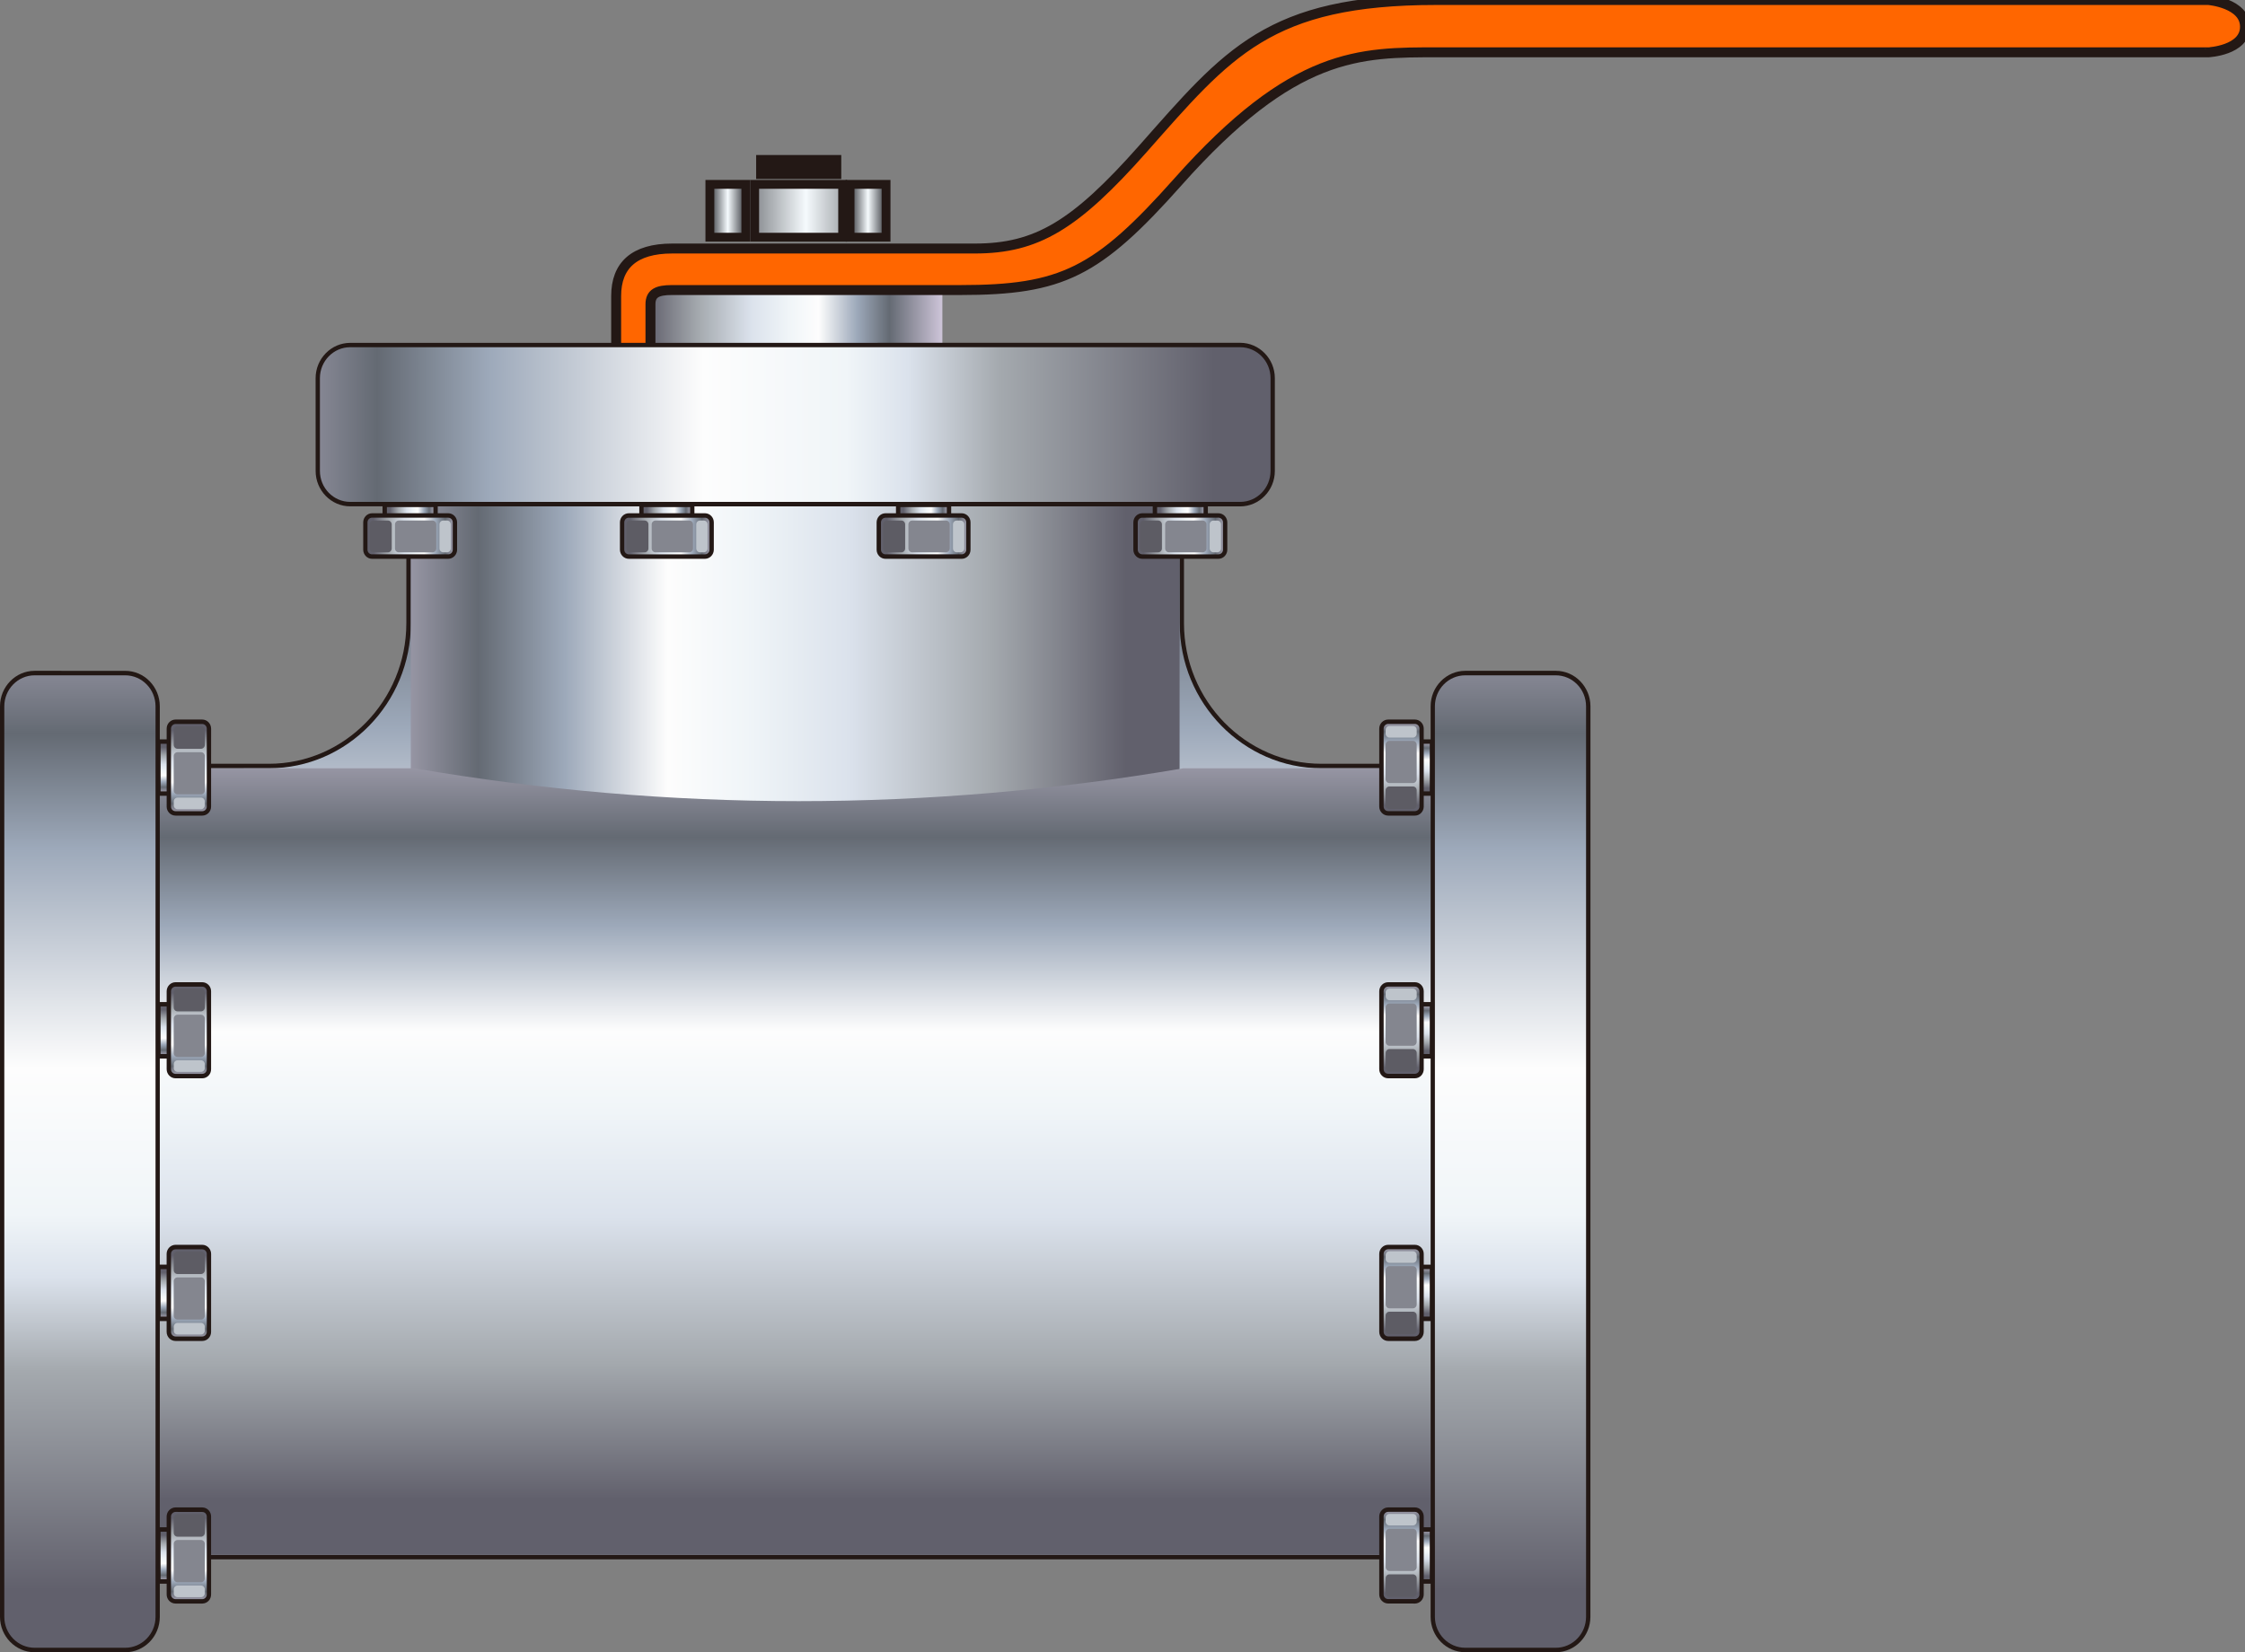 <?xml version="1.0" encoding="UTF-8" standalone="no"?>
<svg
   xmlns:a="http://ns.adobe.com/AdobeSVGViewerExtensions/3.0/"
   xmlns:dc="http://purl.org/dc/elements/1.1/"
   xmlns:cc="http://creativecommons.org/ns#"
   xmlns:rdf="http://www.w3.org/1999/02/22-rdf-syntax-ns#"
   xmlns:svg="http://www.w3.org/2000/svg"
   xmlns="http://www.w3.org/2000/svg"
   xmlns:sodipodi="http://sodipodi.sourceforge.net/DTD/sodipodi-0.dtd"
   xmlns:inkscape="http://www.inkscape.org/namespaces/inkscape"
   version="1.1"
   id="图层_1"
   x="0px"
   y="0px"
   width="72px"
   height="53px"
   viewBox="0 0 72 53"
   enable-background="new 0 0 72 53"
   xml:space="preserve"
   sodipodi:docname="阀门_36-01.svg"><rect x="0" y="0" width="72" height="53" fill="#808080" stroke="none"/><defs
   id="defs787" /><sodipodi:namedview
   pagecolor="#ffffff"
   bordercolor="#666666"
   borderopacity="1"
   objecttolerance="10"
   gridtolerance="10"
   guidetolerance="10"
   inkscape:pageopacity="0"
   inkscape:pageshadow="2"
   inkscape:window-width="640"
   inkscape:window-height="480"
   id="namedview785" />
<g
   id="g782">
	
		<linearGradient
   id="SVGID_1_"
   gradientUnits="userSpaceOnUse"
   x1="310.785"
   y1="-335.359"
   x2="320.223"
   y2="-335.359"
   gradientTransform="matrix(1 0 0 -1 -290 -325)">
		<stop
   offset="0"
   style="stop-color:#61606C"
   id="stop2" />
		<stop
   offset="0.17"
   style="stop-color:#A4A9AE"
   id="stop4" />
		<stop
   offset="0.35"
   style="stop-color:#DBE2EC"
   id="stop6" />
		<stop
   offset="0.48"
   style="stop-color:#F0F5F8"
   id="stop8" />
		<stop
   offset="0.58"
   style="stop-color:#FDFDFD"
   id="stop10" />
		<stop
   offset="0.71"
   style="stop-color:#9DA9BA"
   id="stop12" />
		<stop
   offset="0.82"
   style="stop-color:#646A73"
   id="stop14" />
		<stop
   offset="1"
   style="stop-color:#CEC5D9"
   id="stop16" />
		<a:midPointStop
   offset="0"
   style="stop-color:#61606C" />
		<a:midPointStop
   offset="0.5"
   style="stop-color:#61606C" />
		<a:midPointStop
   offset="0.17"
   style="stop-color:#A4A9AE" />
		<a:midPointStop
   offset="0.5"
   style="stop-color:#A4A9AE" />
		<a:midPointStop
   offset="0.35"
   style="stop-color:#DBE2EC" />
		<a:midPointStop
   offset="0.5"
   style="stop-color:#DBE2EC" />
		<a:midPointStop
   offset="0.48"
   style="stop-color:#F0F5F8" />
		<a:midPointStop
   offset="0.5"
   style="stop-color:#F0F5F8" />
		<a:midPointStop
   offset="0.58"
   style="stop-color:#FDFDFD" />
		<a:midPointStop
   offset="0.5"
   style="stop-color:#FDFDFD" />
		<a:midPointStop
   offset="0.71"
   style="stop-color:#9DA9BA" />
		<a:midPointStop
   offset="0.5"
   style="stop-color:#9DA9BA" />
		<a:midPointStop
   offset="0.82"
   style="stop-color:#646A73" />
		<a:midPointStop
   offset="0.5"
   style="stop-color:#646A73" />
		<a:midPointStop
   offset="1"
   style="stop-color:#CEC5D9" />
	</linearGradient>
	<rect
   x="20.785"
   y="9.433"
   fill="url(#SVGID_1_)"
   width="9.438"
   height="1.852"
   id="rect19" />
	
		<linearGradient
   id="SVGID_2_"
   gradientUnits="userSpaceOnUse"
   x1="312.427"
   y1="-331.761"
   x2="319.272"
   y2="-331.761"
   gradientTransform="matrix(1 0 0 -1 -290 -325)">
		<stop
   offset="0"
   style="stop-color:#12141A"
   id="stop21" />
		<stop
   offset="0.5"
   style="stop-color:#F5FAFD"
   id="stop23" />
		<stop
   offset="1"
   style="stop-color:#12141A"
   id="stop25" />
		<a:midPointStop
   offset="0"
   style="stop-color:#12141A" />
		<a:midPointStop
   offset="0.5"
   style="stop-color:#12141A" />
		<a:midPointStop
   offset="0.5"
   style="stop-color:#F5FAFD" />
		<a:midPointStop
   offset="0.5"
   style="stop-color:#F5FAFD" />
		<a:midPointStop
   offset="1"
   style="stop-color:#12141A" />
	</linearGradient>
	<rect
   x="24.203"
   y="5.914"
   fill="url(#SVGID_2_)"
   stroke="#231815"
   stroke-width="0.283"
   width="2.822"
   height="1.695"
   id="rect28" />
	<rect
   x="24.41"
   y="5.132"
   fill="#231815"
   stroke="#231815"
   stroke-width="0.319"
   width="2.411"
   height="0.45"
   id="rect30" />
	
		<linearGradient
   id="SVGID_3_"
   gradientUnits="userSpaceOnUse"
   x1="317.262"
   y1="-331.761"
   x2="318.418"
   y2="-331.761"
   gradientTransform="matrix(1 0 0 -1 -290 -325)">
		<stop
   offset="0"
   style="stop-color:#35373C"
   id="stop32" />
		<stop
   offset="0.5"
   style="stop-color:#F5FAFD"
   id="stop34" />
		<stop
   offset="1"
   style="stop-color:#35373C"
   id="stop36" />
		<a:midPointStop
   offset="0"
   style="stop-color:#35373C" />
		<a:midPointStop
   offset="0.5"
   style="stop-color:#35373C" />
		<a:midPointStop
   offset="0.5"
   style="stop-color:#F5FAFD" />
		<a:midPointStop
   offset="0.5"
   style="stop-color:#F5FAFD" />
		<a:midPointStop
   offset="1"
   style="stop-color:#35373C" />
	</linearGradient>
	<rect
   x="27.262"
   y="5.914"
   fill="url(#SVGID_3_)"
   stroke="#231815"
   stroke-width="0.283"
   width="1.155"
   height="1.695"
   id="rect39" />
	
		<linearGradient
   id="SVGID_4_"
   gradientUnits="userSpaceOnUse"
   x1="312.766"
   y1="-331.761"
   x2="313.92"
   y2="-331.761"
   gradientTransform="matrix(1 0 0 -1 -290 -325)">
		<stop
   offset="0"
   style="stop-color:#35373C"
   id="stop41" />
		<stop
   offset="0.5"
   style="stop-color:#F5FAFD"
   id="stop43" />
		<stop
   offset="1"
   style="stop-color:#35373C"
   id="stop45" />
		<a:midPointStop
   offset="0"
   style="stop-color:#35373C" />
		<a:midPointStop
   offset="0.5"
   style="stop-color:#35373C" />
		<a:midPointStop
   offset="0.5"
   style="stop-color:#F5FAFD" />
		<a:midPointStop
   offset="0.5"
   style="stop-color:#F5FAFD" />
		<a:midPointStop
   offset="1"
   style="stop-color:#35373C" />
	</linearGradient>
	<rect
   x="22.766"
   y="5.914"
   fill="url(#SVGID_4_)"
   stroke="#231815"
   stroke-width="0.283"
   width="1.154"
   height="1.695"
   id="rect48" />
	<path
   fill="#FF6600"
   stroke="#231815"
   stroke-width="0.319"
   d="M21.546,9.304c0,0,7.673,0,9.252,0   c3.259,0,4.396-0.564,6.977-3.467c3.721-4.188,5.828-4.159,8.344-4.159s24.707,0,24.707,0S72,1.619,72,0.859   C72,0.098,70.826,0,70.826,0S51.439,0,46.061,0c-5.381,0-6.684,1.7-9.415,4.784c-2.163,2.44-3.393,3.188-5.381,3.188   c-1.987,0-9.704,0-9.704,0c-1.229,0-1.8,0.547-1.8,1.523c0,0.978,0,2.666,0,2.666h1.1c0,0,0-1.733,0-2.399   C20.861,9.408,21.081,9.304,21.546,9.304z"
   id="path50" />
	<g
   id="g780">
		<path
   fill="#231815"
   d="M2.429,50.02V24.5h6.197c2.427,0,4.406-2.026,4.406-4.51v-6.344h24.94v6.344c0,2.482,1.98,4.51,4.408,4.51    h6.197v25.52C32.189,50.02,18.818,50.02,2.429,50.02z"
   id="path52" />
		
			<linearGradient
   id="SVGID_5_"
   gradientUnits="userSpaceOnUse"
   x1="315.504"
   y1="-382.088"
   x2="315.504"
   y2="-334.574"
   gradientTransform="matrix(1 0 0 -1 -290 -325)">
			<stop
   offset="0"
   style="stop-color:#61606C"
   id="stop54" />
			<stop
   offset="0.17"
   style="stop-color:#A4A9AE"
   id="stop56" />
			<stop
   offset="0.35"
   style="stop-color:#DBE2EC"
   id="stop58" />
			<stop
   offset="0.48"
   style="stop-color:#F0F5F8"
   id="stop60" />
			<stop
   offset="0.58"
   style="stop-color:#FDFDFD"
   id="stop62" />
			<stop
   offset="0.71"
   style="stop-color:#9DA9BA"
   id="stop64" />
			<stop
   offset="0.82"
   style="stop-color:#646A73"
   id="stop66" />
			<stop
   offset="1"
   style="stop-color:#CEC5D9"
   id="stop68" />
			<a:midPointStop
   offset="0"
   style="stop-color:#61606C" />
			<a:midPointStop
   offset="0.5"
   style="stop-color:#61606C" />
			<a:midPointStop
   offset="0.17"
   style="stop-color:#A4A9AE" />
			<a:midPointStop
   offset="0.5"
   style="stop-color:#A4A9AE" />
			<a:midPointStop
   offset="0.35"
   style="stop-color:#DBE2EC" />
			<a:midPointStop
   offset="0.5"
   style="stop-color:#DBE2EC" />
			<a:midPointStop
   offset="0.48"
   style="stop-color:#F0F5F8" />
			<a:midPointStop
   offset="0.5"
   style="stop-color:#F0F5F8" />
			<a:midPointStop
   offset="0.58"
   style="stop-color:#FDFDFD" />
			<a:midPointStop
   offset="0.5"
   style="stop-color:#FDFDFD" />
			<a:midPointStop
   offset="0.71"
   style="stop-color:#9DA9BA" />
			<a:midPointStop
   offset="0.5"
   style="stop-color:#9DA9BA" />
			<a:midPointStop
   offset="0.82"
   style="stop-color:#646A73" />
			<a:midPointStop
   offset="0.5"
   style="stop-color:#646A73" />
			<a:midPointStop
   offset="1"
   style="stop-color:#CEC5D9" />
		</linearGradient>
		<path
   fill="url(#SVGID_5_)"
   d="M2.571,49.874V24.645l6.057-0.001c2.505,0,4.549-2.092,4.549-4.654v-6.197h24.656l0.002,6.197    c-0.002,2.563,2.043,4.654,4.549,4.654h6.055v25.23C32.214,49.874,18.792,49.872,2.571,49.874z"
   id="path71" />
		
			<linearGradient
   id="SVGID_6_"
   gradientUnits="userSpaceOnUse"
   x1="326.104"
   y1="-356.25"
   x2="300.775"
   y2="-356.25"
   gradientTransform="matrix(1 0 0 -1 -290 -325)">
			<stop
   offset="0"
   style="stop-color:#61606C"
   id="stop73" />
			<stop
   offset="0.17"
   style="stop-color:#A4A9AE"
   id="stop75" />
			<stop
   offset="0.35"
   style="stop-color:#DBE2EC"
   id="stop77" />
			<stop
   offset="0.48"
   style="stop-color:#F0F5F8"
   id="stop79" />
			<stop
   offset="0.58"
   style="stop-color:#FDFDFD"
   id="stop81" />
			<stop
   offset="0.71"
   style="stop-color:#9DA9BA"
   id="stop83" />
			<stop
   offset="0.82"
   style="stop-color:#646A73"
   id="stop85" />
			<stop
   offset="1"
   style="stop-color:#CEC5D9"
   id="stop87" />
			<a:midPointStop
   offset="0"
   style="stop-color:#61606C" />
			<a:midPointStop
   offset="0.5"
   style="stop-color:#61606C" />
			<a:midPointStop
   offset="0.17"
   style="stop-color:#A4A9AE" />
			<a:midPointStop
   offset="0.5"
   style="stop-color:#A4A9AE" />
			<a:midPointStop
   offset="0.35"
   style="stop-color:#DBE2EC" />
			<a:midPointStop
   offset="0.5"
   style="stop-color:#DBE2EC" />
			<a:midPointStop
   offset="0.48"
   style="stop-color:#F0F5F8" />
			<a:midPointStop
   offset="0.5"
   style="stop-color:#F0F5F8" />
			<a:midPointStop
   offset="0.58"
   style="stop-color:#FDFDFD" />
			<a:midPointStop
   offset="0.5"
   style="stop-color:#FDFDFD" />
			<a:midPointStop
   offset="0.71"
   style="stop-color:#9DA9BA" />
			<a:midPointStop
   offset="0.5"
   style="stop-color:#9DA9BA" />
			<a:midPointStop
   offset="0.82"
   style="stop-color:#646A73" />
			<a:midPointStop
   offset="0.5"
   style="stop-color:#646A73" />
			<a:midPointStop
   offset="1"
   style="stop-color:#CEC5D9" />
		</linearGradient>
		<path
   fill="url(#SVGID_6_)"
   d="M13.175,26.449V13.792H37.83c0.002,15.645,0,19.273,0.002,34.917H13.175V26.449z"
   id="path90" />
		
			<linearGradient
   id="SVGID_7_"
   gradientUnits="userSpaceOnUse"
   x1="315.504"
   y1="-373.106"
   x2="315.504"
   y2="-347.189"
   gradientTransform="matrix(1 0 0 -1 -290 -325)">
			<stop
   offset="0"
   style="stop-color:#61606C"
   id="stop92" />
			<stop
   offset="0.17"
   style="stop-color:#A4A9AE"
   id="stop94" />
			<stop
   offset="0.35"
   style="stop-color:#DBE2EC"
   id="stop96" />
			<stop
   offset="0.48"
   style="stop-color:#F0F5F8"
   id="stop98" />
			<stop
   offset="0.58"
   style="stop-color:#FDFDFD"
   id="stop100" />
			<stop
   offset="0.71"
   style="stop-color:#9DA9BA"
   id="stop102" />
			<stop
   offset="0.82"
   style="stop-color:#646A73"
   id="stop104" />
			<stop
   offset="1"
   style="stop-color:#CEC5D9"
   id="stop106" />
			<a:midPointStop
   offset="0"
   style="stop-color:#61606C" />
			<a:midPointStop
   offset="0.5"
   style="stop-color:#61606C" />
			<a:midPointStop
   offset="0.17"
   style="stop-color:#A4A9AE" />
			<a:midPointStop
   offset="0.5"
   style="stop-color:#A4A9AE" />
			<a:midPointStop
   offset="0.35"
   style="stop-color:#DBE2EC" />
			<a:midPointStop
   offset="0.5"
   style="stop-color:#DBE2EC" />
			<a:midPointStop
   offset="0.48"
   style="stop-color:#F0F5F8" />
			<a:midPointStop
   offset="0.5"
   style="stop-color:#F0F5F8" />
			<a:midPointStop
   offset="0.58"
   style="stop-color:#FDFDFD" />
			<a:midPointStop
   offset="0.5"
   style="stop-color:#FDFDFD" />
			<a:midPointStop
   offset="0.71"
   style="stop-color:#9DA9BA" />
			<a:midPointStop
   offset="0.5"
   style="stop-color:#9DA9BA" />
			<a:midPointStop
   offset="0.82"
   style="stop-color:#646A73" />
			<a:midPointStop
   offset="0.5"
   style="stop-color:#646A73" />
			<a:midPointStop
   offset="1"
   style="stop-color:#CEC5D9" />
		</linearGradient>
		<path
   fill="url(#SVGID_7_)"
   d="M2.571,49.874c0-4.207,0-8.41,0-12.615c0-4.204,0-8.409,0-12.613    c3.571-0.001,7.143-0.001,10.714-0.001c8.222,1.405,16.442,1.405,24.665,0c1.188,0,2.377,0,3.563,0c2.309,0,4.617,0,6.926,0    c-0.002,4.205,0,8.409,0,12.614s0,8.408,0,12.615C33.148,49.874,17.859,49.874,2.571,49.874z"
   id="path109" />
		<g
   id="g332">
			<g
   id="g159">
				<rect
   x="36.969"
   y="16.124"
   fill="#231815"
   width="1.769"
   height="1.004"
   id="rect111" />
				
					<linearGradient
   id="SVGID_8_"
   gradientUnits="userSpaceOnUse"
   x1="327.214"
   y1="-341.625"
   x2="328.745"
   y2="-341.625"
   gradientTransform="matrix(1 0 0 -1 -290 -325)">
					<stop
   offset="0"
   style="stop-color:#61606C"
   id="stop113" />
					<stop
   offset="0.17"
   style="stop-color:#A4A9AE"
   id="stop115" />
					<stop
   offset="0.35"
   style="stop-color:#DBE2EC"
   id="stop117" />
					<stop
   offset="0.48"
   style="stop-color:#F0F5F8"
   id="stop119" />
					<stop
   offset="0.58"
   style="stop-color:#FDFDFD"
   id="stop121" />
					<stop
   offset="0.71"
   style="stop-color:#9DA9BA"
   id="stop123" />
					<stop
   offset="0.82"
   style="stop-color:#646A73"
   id="stop125" />
					<stop
   offset="1"
   style="stop-color:#CEC5D9"
   id="stop127" />
					<a:midPointStop
   offset="0"
   style="stop-color:#61606C" />
					<a:midPointStop
   offset="0.5"
   style="stop-color:#61606C" />
					<a:midPointStop
   offset="0.17"
   style="stop-color:#A4A9AE" />
					<a:midPointStop
   offset="0.5"
   style="stop-color:#A4A9AE" />
					<a:midPointStop
   offset="0.35"
   style="stop-color:#DBE2EC" />
					<a:midPointStop
   offset="0.5"
   style="stop-color:#DBE2EC" />
					<a:midPointStop
   offset="0.48"
   style="stop-color:#F0F5F8" />
					<a:midPointStop
   offset="0.5"
   style="stop-color:#F0F5F8" />
					<a:midPointStop
   offset="0.58"
   style="stop-color:#FDFDFD" />
					<a:midPointStop
   offset="0.5"
   style="stop-color:#FDFDFD" />
					<a:midPointStop
   offset="0.71"
   style="stop-color:#9DA9BA" />
					<a:midPointStop
   offset="0.5"
   style="stop-color:#9DA9BA" />
					<a:midPointStop
   offset="0.82"
   style="stop-color:#646A73" />
					<a:midPointStop
   offset="0.5"
   style="stop-color:#646A73" />
					<a:midPointStop
   offset="1"
   style="stop-color:#CEC5D9" />
				</linearGradient>
				<rect
   x="37.109"
   y="16.266"
   fill="url(#SVGID_8_)"
   width="1.49"
   height="0.718"
   id="rect130" />
				<path
   fill="#231815"
   d="M39.361,17.633v-0.876c0-0.164-0.129-0.293-0.285-0.293h-2.442c-0.157,0-0.286,0.129-0.286,0.293v0.876      c0,0.16,0.129,0.292,0.286,0.292h2.442C39.234,17.925,39.361,17.793,39.361,17.633z"
   id="path132" />
				
					<linearGradient
   id="SVGID_9_"
   gradientUnits="userSpaceOnUse"
   x1="326.679"
   y1="-342.194"
   x2="329.489"
   y2="-342.194"
   gradientTransform="matrix(1 0 0 -1 -290 -325)">
					<stop
   offset="0"
   style="stop-color:#61606C"
   id="stop134" />
					<stop
   offset="0.17"
   style="stop-color:#A4A9AE"
   id="stop136" />
					<stop
   offset="0.35"
   style="stop-color:#DBE2EC"
   id="stop138" />
					<stop
   offset="0.48"
   style="stop-color:#F0F5F8"
   id="stop140" />
					<stop
   offset="0.58"
   style="stop-color:#FDFDFD"
   id="stop142" />
					<stop
   offset="0.71"
   style="stop-color:#9DA9BA"
   id="stop144" />
					<stop
   offset="0.82"
   style="stop-color:#646A73"
   id="stop146" />
					<stop
   offset="1"
   style="stop-color:#CEC5D9"
   id="stop148" />
					<a:midPointStop
   offset="0"
   style="stop-color:#61606C" />
					<a:midPointStop
   offset="0.5"
   style="stop-color:#61606C" />
					<a:midPointStop
   offset="0.17"
   style="stop-color:#A4A9AE" />
					<a:midPointStop
   offset="0.5"
   style="stop-color:#A4A9AE" />
					<a:midPointStop
   offset="0.35"
   style="stop-color:#DBE2EC" />
					<a:midPointStop
   offset="0.5"
   style="stop-color:#DBE2EC" />
					<a:midPointStop
   offset="0.48"
   style="stop-color:#F0F5F8" />
					<a:midPointStop
   offset="0.5"
   style="stop-color:#F0F5F8" />
					<a:midPointStop
   offset="0.58"
   style="stop-color:#FDFDFD" />
					<a:midPointStop
   offset="0.5"
   style="stop-color:#FDFDFD" />
					<a:midPointStop
   offset="0.71"
   style="stop-color:#9DA9BA" />
					<a:midPointStop
   offset="0.5"
   style="stop-color:#9DA9BA" />
					<a:midPointStop
   offset="0.82"
   style="stop-color:#646A73" />
					<a:midPointStop
   offset="0.5"
   style="stop-color:#646A73" />
					<a:midPointStop
   offset="1"
   style="stop-color:#CEC5D9" />
				</linearGradient>
				<path
   fill="url(#SVGID_9_)"
   d="M39.223,17.633v-0.878c0-0.082-0.066-0.148-0.146-0.15l-2.442,0.002      c-0.081-0.002-0.146,0.066-0.146,0.15v0.876c0,0.082,0.065,0.149,0.146,0.149h2.442C39.156,17.783,39.223,17.715,39.223,17.633z      "
   id="path151" />
				<path
   fill="#5D5C64"
   d="M37.264,16.822v0.771c0,0.068-0.055,0.125-0.121,0.125h-0.463c-0.068,0-0.122-0.057-0.122-0.125v-0.771      c0-0.067,0.054-0.125,0.122-0.125h0.463C37.209,16.697,37.264,16.754,37.264,16.822z"
   id="path153" />
				<path
   fill="#84868F"
   d="M38.693,16.822v0.771c0,0.068-0.057,0.125-0.121,0.125h-1.084c-0.066,0-0.121-0.057-0.121-0.125v-0.771      c0-0.067,0.055-0.125,0.121-0.124l1.084-0.001C38.639,16.697,38.693,16.753,38.693,16.822z"
   id="path155" />
				<path
   fill="#BEC4CB"
   d="M39.16,16.822v0.771c0,0.068-0.059,0.125-0.121,0.125h-0.123c-0.064,0-0.121-0.059-0.121-0.125v-0.771      c0-0.067,0.055-0.124,0.121-0.124h0.123C39.105,16.697,39.16,16.754,39.16,16.822z"
   id="path157" />
			</g>
			<path
   fill="#231815"
   d="M11.232,10.998c-0.611,0-1.11,0.509-1.11,1.134c0,0.99,0,1.982,0.001,2.974     c-0.001,0.626,0.498,1.136,1.109,1.136l28.545,0.002c0.611-0.002,1.109-0.512,1.109-1.138c0-0.99,0-1.982,0-2.974     c0-0.625-0.498-1.134-1.109-1.136L11.232,10.998z"
   id="path161" />
			
				<linearGradient
   id="SVGID_10_"
   gradientUnits="userSpaceOnUse"
   x1="328.93"
   y1="-338.618"
   x2="296.207"
   y2="-338.618"
   gradientTransform="matrix(1 0 0 -1 -290 -325)">
				<stop
   offset="0"
   style="stop-color:#61606C"
   id="stop163" />
				<stop
   offset="0.21"
   style="stop-color:#A4A9AE"
   id="stop165" />
				<stop
   offset="0.3"
   style="stop-color:#DBE2EC"
   id="stop167" />
				<stop
   offset="0.36"
   style="stop-color:#F0F5F8"
   id="stop169" />
				<stop
   offset="0.5"
   style="stop-color:#FDFDFD"
   id="stop171" />
				<stop
   offset="0.71"
   style="stop-color:#9DA9BA"
   id="stop173" />
				<stop
   offset="0.82"
   style="stop-color:#646A73"
   id="stop175" />
				<stop
   offset="1"
   style="stop-color:#CEC5D9"
   id="stop177" />
				<a:midPointStop
   offset="0"
   style="stop-color:#61606C" />
				<a:midPointStop
   offset="0.5"
   style="stop-color:#61606C" />
				<a:midPointStop
   offset="0.21"
   style="stop-color:#A4A9AE" />
				<a:midPointStop
   offset="0.5"
   style="stop-color:#A4A9AE" />
				<a:midPointStop
   offset="0.3"
   style="stop-color:#DBE2EC" />
				<a:midPointStop
   offset="0.5"
   style="stop-color:#DBE2EC" />
				<a:midPointStop
   offset="0.36"
   style="stop-color:#F0F5F8" />
				<a:midPointStop
   offset="0.5"
   style="stop-color:#F0F5F8" />
				<a:midPointStop
   offset="0.5"
   style="stop-color:#FDFDFD" />
				<a:midPointStop
   offset="0.5"
   style="stop-color:#FDFDFD" />
				<a:midPointStop
   offset="0.71"
   style="stop-color:#9DA9BA" />
				<a:midPointStop
   offset="0.5"
   style="stop-color:#9DA9BA" />
				<a:midPointStop
   offset="0.82"
   style="stop-color:#646A73" />
				<a:midPointStop
   offset="0.5"
   style="stop-color:#646A73" />
				<a:midPointStop
   offset="1"
   style="stop-color:#CEC5D9" />
			</linearGradient>
			<path
   fill="url(#SVGID_10_)"
   d="M11.23,11.138h28.547c0.533,0,0.971,0.445,0.971,0.993c0,0.943,0,2.032,0,2.974     c0,0.55-0.436,0.994-0.971,0.994H11.23c-0.533,0-0.97-0.444-0.97-0.994c0-0.94,0-2.028,0-2.974     C10.26,11.583,10.697,11.138,11.23,11.138z"
   id="path180" />
			<g
   id="g230">
				<rect
   x="12.268"
   y="16.124"
   fill="#231815"
   width="1.771"
   height="1.004"
   id="rect182" />
				
					<linearGradient
   id="SVGID_11_"
   gradientUnits="userSpaceOnUse"
   x1="302.513"
   y1="-341.625"
   x2="304.044"
   y2="-341.625"
   gradientTransform="matrix(1 0 0 -1 -290 -325)">
					<stop
   offset="0"
   style="stop-color:#61606C"
   id="stop184" />
					<stop
   offset="0.17"
   style="stop-color:#A4A9AE"
   id="stop186" />
					<stop
   offset="0.35"
   style="stop-color:#DBE2EC"
   id="stop188" />
					<stop
   offset="0.48"
   style="stop-color:#F0F5F8"
   id="stop190" />
					<stop
   offset="0.58"
   style="stop-color:#FDFDFD"
   id="stop192" />
					<stop
   offset="0.71"
   style="stop-color:#9DA9BA"
   id="stop194" />
					<stop
   offset="0.82"
   style="stop-color:#646A73"
   id="stop196" />
					<stop
   offset="1"
   style="stop-color:#CEC5D9"
   id="stop198" />
					<a:midPointStop
   offset="0"
   style="stop-color:#61606C" />
					<a:midPointStop
   offset="0.5"
   style="stop-color:#61606C" />
					<a:midPointStop
   offset="0.17"
   style="stop-color:#A4A9AE" />
					<a:midPointStop
   offset="0.5"
   style="stop-color:#A4A9AE" />
					<a:midPointStop
   offset="0.35"
   style="stop-color:#DBE2EC" />
					<a:midPointStop
   offset="0.5"
   style="stop-color:#DBE2EC" />
					<a:midPointStop
   offset="0.48"
   style="stop-color:#F0F5F8" />
					<a:midPointStop
   offset="0.5"
   style="stop-color:#F0F5F8" />
					<a:midPointStop
   offset="0.58"
   style="stop-color:#FDFDFD" />
					<a:midPointStop
   offset="0.5"
   style="stop-color:#FDFDFD" />
					<a:midPointStop
   offset="0.71"
   style="stop-color:#9DA9BA" />
					<a:midPointStop
   offset="0.5"
   style="stop-color:#9DA9BA" />
					<a:midPointStop
   offset="0.82"
   style="stop-color:#646A73" />
					<a:midPointStop
   offset="0.5"
   style="stop-color:#646A73" />
					<a:midPointStop
   offset="1"
   style="stop-color:#CEC5D9" />
				</linearGradient>
				<rect
   x="12.408"
   y="16.266"
   fill="url(#SVGID_11_)"
   width="1.491"
   height="0.718"
   id="rect201" />
				<path
   fill="#231815"
   d="M14.66,17.633v-0.876c0-0.162-0.129-0.293-0.283-0.293h-2.444c-0.156,0-0.284,0.131-0.284,0.291v0.878      c0,0.16,0.128,0.293,0.284,0.292h2.442C14.531,17.925,14.66,17.793,14.66,17.633z"
   id="path203" />
				
					<linearGradient
   id="SVGID_12_"
   gradientUnits="userSpaceOnUse"
   x1="301.978"
   y1="-342.195"
   x2="304.786"
   y2="-342.195"
   gradientTransform="matrix(1 0 0 -1 -290 -325)">
					<stop
   offset="0"
   style="stop-color:#61606C"
   id="stop205" />
					<stop
   offset="0.17"
   style="stop-color:#A4A9AE"
   id="stop207" />
					<stop
   offset="0.35"
   style="stop-color:#DBE2EC"
   id="stop209" />
					<stop
   offset="0.48"
   style="stop-color:#F0F5F8"
   id="stop211" />
					<stop
   offset="0.58"
   style="stop-color:#FDFDFD"
   id="stop213" />
					<stop
   offset="0.71"
   style="stop-color:#9DA9BA"
   id="stop215" />
					<stop
   offset="0.82"
   style="stop-color:#646A73"
   id="stop217" />
					<stop
   offset="1"
   style="stop-color:#CEC5D9"
   id="stop219" />
					<a:midPointStop
   offset="0"
   style="stop-color:#61606C" />
					<a:midPointStop
   offset="0.5"
   style="stop-color:#61606C" />
					<a:midPointStop
   offset="0.17"
   style="stop-color:#A4A9AE" />
					<a:midPointStop
   offset="0.5"
   style="stop-color:#A4A9AE" />
					<a:midPointStop
   offset="0.35"
   style="stop-color:#DBE2EC" />
					<a:midPointStop
   offset="0.5"
   style="stop-color:#DBE2EC" />
					<a:midPointStop
   offset="0.48"
   style="stop-color:#F0F5F8" />
					<a:midPointStop
   offset="0.5"
   style="stop-color:#F0F5F8" />
					<a:midPointStop
   offset="0.58"
   style="stop-color:#FDFDFD" />
					<a:midPointStop
   offset="0.5"
   style="stop-color:#FDFDFD" />
					<a:midPointStop
   offset="0.71"
   style="stop-color:#9DA9BA" />
					<a:midPointStop
   offset="0.5"
   style="stop-color:#9DA9BA" />
					<a:midPointStop
   offset="0.82"
   style="stop-color:#646A73" />
					<a:midPointStop
   offset="0.5"
   style="stop-color:#646A73" />
					<a:midPointStop
   offset="1"
   style="stop-color:#CEC5D9" />
				</linearGradient>
				<path
   fill="url(#SVGID_12_)"
   d="M14.52,17.633v-0.876c0.001-0.084-0.063-0.15-0.146-0.15h-2.442      c-0.08-0.002-0.146,0.066-0.146,0.15v0.876c0,0.082,0.064,0.149,0.146,0.149h2.442C14.456,17.783,14.521,17.715,14.52,17.633z"
   id="path222" />
				<path
   fill="#5D5C64"
   d="M12.562,16.822v0.771c0,0.068-0.054,0.125-0.121,0.125h-0.465c-0.065,0-0.119-0.057-0.119-0.125v-0.771      c0-0.067,0.054-0.125,0.119-0.125l0.465,0.001C12.508,16.697,12.562,16.754,12.562,16.822z"
   id="path224" />
				<path
   fill="#84868F"
   d="M13.992,16.822v0.771c0,0.068-0.056,0.125-0.12,0.125h-1.083c-0.067,0-0.122-0.057-0.122-0.125v-0.771      c0-0.067,0.055-0.124,0.122-0.125h1.082C13.937,16.698,13.992,16.754,13.992,16.822z"
   id="path226" />
				<path
   fill="#BEC4CB"
   d="M14.458,16.822v0.771c0,0.068-0.057,0.125-0.122,0.125h-0.121c-0.065,0-0.121-0.059-0.121-0.125v-0.771      c0-0.067,0.054-0.125,0.121-0.125h0.122C14.405,16.697,14.458,16.754,14.458,16.822z"
   id="path228" />
			</g>
			<g
   id="g280">
				<rect
   x="20.503"
   y="16.124"
   fill="#231815"
   width="1.768"
   height="1.004"
   id="rect232" />
				
					<linearGradient
   id="SVGID_13_"
   gradientUnits="userSpaceOnUse"
   x1="310.745"
   y1="-341.625"
   x2="312.278"
   y2="-341.625"
   gradientTransform="matrix(1 0 0 -1 -290 -325)">
					<stop
   offset="0"
   style="stop-color:#61606C"
   id="stop234" />
					<stop
   offset="0.17"
   style="stop-color:#A4A9AE"
   id="stop236" />
					<stop
   offset="0.35"
   style="stop-color:#DBE2EC"
   id="stop238" />
					<stop
   offset="0.48"
   style="stop-color:#F0F5F8"
   id="stop240" />
					<stop
   offset="0.58"
   style="stop-color:#FDFDFD"
   id="stop242" />
					<stop
   offset="0.71"
   style="stop-color:#9DA9BA"
   id="stop244" />
					<stop
   offset="0.82"
   style="stop-color:#646A73"
   id="stop246" />
					<stop
   offset="1"
   style="stop-color:#CEC5D9"
   id="stop248" />
					<a:midPointStop
   offset="0"
   style="stop-color:#61606C" />
					<a:midPointStop
   offset="0.5"
   style="stop-color:#61606C" />
					<a:midPointStop
   offset="0.17"
   style="stop-color:#A4A9AE" />
					<a:midPointStop
   offset="0.5"
   style="stop-color:#A4A9AE" />
					<a:midPointStop
   offset="0.35"
   style="stop-color:#DBE2EC" />
					<a:midPointStop
   offset="0.5"
   style="stop-color:#DBE2EC" />
					<a:midPointStop
   offset="0.48"
   style="stop-color:#F0F5F8" />
					<a:midPointStop
   offset="0.5"
   style="stop-color:#F0F5F8" />
					<a:midPointStop
   offset="0.58"
   style="stop-color:#FDFDFD" />
					<a:midPointStop
   offset="0.5"
   style="stop-color:#FDFDFD" />
					<a:midPointStop
   offset="0.71"
   style="stop-color:#9DA9BA" />
					<a:midPointStop
   offset="0.5"
   style="stop-color:#9DA9BA" />
					<a:midPointStop
   offset="0.82"
   style="stop-color:#646A73" />
					<a:midPointStop
   offset="0.5"
   style="stop-color:#646A73" />
					<a:midPointStop
   offset="1"
   style="stop-color:#CEC5D9" />
				</linearGradient>
				<rect
   x="20.641"
   y="16.266"
   fill="url(#SVGID_13_)"
   width="1.491"
   height="0.718"
   id="rect251" />
				<path
   fill="#231815"
   d="M22.893,17.633v-0.876c0-0.162-0.127-0.293-0.284-0.293h-2.442c-0.158,0-0.285,0.131-0.285,0.291v0.878      c0,0.16,0.128,0.292,0.285,0.292h2.441C22.766,17.925,22.892,17.793,22.893,17.633z"
   id="path253" />
				
					<linearGradient
   id="SVGID_14_"
   gradientUnits="userSpaceOnUse"
   x1="310.21"
   y1="-342.195"
   x2="313.021"
   y2="-342.195"
   gradientTransform="matrix(1 0 0 -1 -290 -325)">
					<stop
   offset="0"
   style="stop-color:#61606C"
   id="stop255" />
					<stop
   offset="0.17"
   style="stop-color:#A4A9AE"
   id="stop257" />
					<stop
   offset="0.35"
   style="stop-color:#DBE2EC"
   id="stop259" />
					<stop
   offset="0.48"
   style="stop-color:#F0F5F8"
   id="stop261" />
					<stop
   offset="0.58"
   style="stop-color:#FDFDFD"
   id="stop263" />
					<stop
   offset="0.71"
   style="stop-color:#9DA9BA"
   id="stop265" />
					<stop
   offset="0.82"
   style="stop-color:#646A73"
   id="stop267" />
					<stop
   offset="1"
   style="stop-color:#CEC5D9"
   id="stop269" />
					<a:midPointStop
   offset="0"
   style="stop-color:#61606C" />
					<a:midPointStop
   offset="0.5"
   style="stop-color:#61606C" />
					<a:midPointStop
   offset="0.17"
   style="stop-color:#A4A9AE" />
					<a:midPointStop
   offset="0.5"
   style="stop-color:#A4A9AE" />
					<a:midPointStop
   offset="0.35"
   style="stop-color:#DBE2EC" />
					<a:midPointStop
   offset="0.5"
   style="stop-color:#DBE2EC" />
					<a:midPointStop
   offset="0.48"
   style="stop-color:#F0F5F8" />
					<a:midPointStop
   offset="0.5"
   style="stop-color:#F0F5F8" />
					<a:midPointStop
   offset="0.58"
   style="stop-color:#FDFDFD" />
					<a:midPointStop
   offset="0.5"
   style="stop-color:#FDFDFD" />
					<a:midPointStop
   offset="0.71"
   style="stop-color:#9DA9BA" />
					<a:midPointStop
   offset="0.5"
   style="stop-color:#9DA9BA" />
					<a:midPointStop
   offset="0.82"
   style="stop-color:#646A73" />
					<a:midPointStop
   offset="0.5"
   style="stop-color:#646A73" />
					<a:midPointStop
   offset="1"
   style="stop-color:#CEC5D9" />
				</linearGradient>
				<path
   fill="url(#SVGID_14_)"
   d="M22.754,17.635v-0.878c0-0.084-0.065-0.15-0.146-0.15h-2.441      c-0.081-0.002-0.146,0.066-0.146,0.15v0.876c0,0.082,0.066,0.149,0.146,0.149h2.442C22.689,17.783,22.754,17.715,22.754,17.635z      "
   id="path272" />
				<path
   fill="#5D5C64"
   d="M20.796,16.822v0.771c0,0.068-0.056,0.125-0.12,0.125H20.21c-0.066,0-0.121-0.057-0.121-0.125v-0.771      c0-0.067,0.055-0.125,0.121-0.125h0.464C20.742,16.698,20.796,16.754,20.796,16.822z"
   id="path274" />
				<path
   fill="#84868F"
   d="M22.226,16.822v0.771c0,0.068-0.056,0.125-0.122,0.125h-1.083c-0.066,0-0.122-0.057-0.122-0.125v-0.771      c0-0.067,0.056-0.125,0.122-0.125h1.083C22.171,16.698,22.226,16.754,22.226,16.822z"
   id="path276" />
				<path
   fill="#BEC4CB"
   d="M22.692,16.822v0.771c0,0.068-0.056,0.125-0.12,0.125h-0.123c-0.066,0-0.12-0.059-0.12-0.125v-0.771      c0-0.067,0.054-0.125,0.12-0.125h0.123C22.638,16.697,22.692,16.754,22.692,16.822z"
   id="path278" />
			</g>
			<g
   id="g330">
				<rect
   x="28.735"
   y="16.124"
   fill="#231815"
   width="1.771"
   height="1.004"
   id="rect282" />
				
					<linearGradient
   id="SVGID_15_"
   gradientUnits="userSpaceOnUse"
   x1="318.979"
   y1="-341.625"
   x2="320.511"
   y2="-341.625"
   gradientTransform="matrix(1 0 0 -1 -290 -325)">
					<stop
   offset="0"
   style="stop-color:#61606C"
   id="stop284" />
					<stop
   offset="0.17"
   style="stop-color:#A4A9AE"
   id="stop286" />
					<stop
   offset="0.35"
   style="stop-color:#DBE2EC"
   id="stop288" />
					<stop
   offset="0.48"
   style="stop-color:#F0F5F8"
   id="stop290" />
					<stop
   offset="0.58"
   style="stop-color:#FDFDFD"
   id="stop292" />
					<stop
   offset="0.71"
   style="stop-color:#9DA9BA"
   id="stop294" />
					<stop
   offset="0.82"
   style="stop-color:#646A73"
   id="stop296" />
					<stop
   offset="1"
   style="stop-color:#CEC5D9"
   id="stop298" />
					<a:midPointStop
   offset="0"
   style="stop-color:#61606C" />
					<a:midPointStop
   offset="0.5"
   style="stop-color:#61606C" />
					<a:midPointStop
   offset="0.17"
   style="stop-color:#A4A9AE" />
					<a:midPointStop
   offset="0.5"
   style="stop-color:#A4A9AE" />
					<a:midPointStop
   offset="0.35"
   style="stop-color:#DBE2EC" />
					<a:midPointStop
   offset="0.5"
   style="stop-color:#DBE2EC" />
					<a:midPointStop
   offset="0.48"
   style="stop-color:#F0F5F8" />
					<a:midPointStop
   offset="0.5"
   style="stop-color:#F0F5F8" />
					<a:midPointStop
   offset="0.58"
   style="stop-color:#FDFDFD" />
					<a:midPointStop
   offset="0.5"
   style="stop-color:#FDFDFD" />
					<a:midPointStop
   offset="0.71"
   style="stop-color:#9DA9BA" />
					<a:midPointStop
   offset="0.5"
   style="stop-color:#9DA9BA" />
					<a:midPointStop
   offset="0.82"
   style="stop-color:#646A73" />
					<a:midPointStop
   offset="0.5"
   style="stop-color:#646A73" />
					<a:midPointStop
   offset="1"
   style="stop-color:#CEC5D9" />
				</linearGradient>
				<rect
   x="28.875"
   y="16.266"
   fill="url(#SVGID_15_)"
   width="1.49"
   height="0.718"
   id="rect301" />
				<path
   fill="#231815"
   d="M31.126,17.633v-0.876c0-0.162-0.127-0.293-0.284-0.293h-2.443c-0.157,0-0.285,0.131-0.285,0.293v0.876      c0,0.16,0.128,0.293,0.285,0.292h2.443C31,17.926,31.126,17.793,31.126,17.633z"
   id="path303" />
				
					<linearGradient
   id="SVGID_16_"
   gradientUnits="userSpaceOnUse"
   x1="318.444"
   y1="-342.195"
   x2="321.254"
   y2="-342.195"
   gradientTransform="matrix(1 0 0 -1 -290 -325)">
					<stop
   offset="0"
   style="stop-color:#61606C"
   id="stop305" />
					<stop
   offset="0.17"
   style="stop-color:#A4A9AE"
   id="stop307" />
					<stop
   offset="0.35"
   style="stop-color:#DBE2EC"
   id="stop309" />
					<stop
   offset="0.48"
   style="stop-color:#F0F5F8"
   id="stop311" />
					<stop
   offset="0.58"
   style="stop-color:#FDFDFD"
   id="stop313" />
					<stop
   offset="0.71"
   style="stop-color:#9DA9BA"
   id="stop315" />
					<stop
   offset="0.82"
   style="stop-color:#646A73"
   id="stop317" />
					<stop
   offset="1"
   style="stop-color:#CEC5D9"
   id="stop319" />
					<a:midPointStop
   offset="0"
   style="stop-color:#61606C" />
					<a:midPointStop
   offset="0.5"
   style="stop-color:#61606C" />
					<a:midPointStop
   offset="0.17"
   style="stop-color:#A4A9AE" />
					<a:midPointStop
   offset="0.5"
   style="stop-color:#A4A9AE" />
					<a:midPointStop
   offset="0.35"
   style="stop-color:#DBE2EC" />
					<a:midPointStop
   offset="0.5"
   style="stop-color:#DBE2EC" />
					<a:midPointStop
   offset="0.48"
   style="stop-color:#F0F5F8" />
					<a:midPointStop
   offset="0.5"
   style="stop-color:#F0F5F8" />
					<a:midPointStop
   offset="0.58"
   style="stop-color:#FDFDFD" />
					<a:midPointStop
   offset="0.5"
   style="stop-color:#FDFDFD" />
					<a:midPointStop
   offset="0.71"
   style="stop-color:#9DA9BA" />
					<a:midPointStop
   offset="0.5"
   style="stop-color:#9DA9BA" />
					<a:midPointStop
   offset="0.82"
   style="stop-color:#646A73" />
					<a:midPointStop
   offset="0.5"
   style="stop-color:#646A73" />
					<a:midPointStop
   offset="1"
   style="stop-color:#CEC5D9" />
				</linearGradient>
				<path
   fill="url(#SVGID_16_)"
   d="M30.989,17.633v-0.876c0-0.084-0.065-0.15-0.146-0.15H28.4c-0.079,0-0.146,0.066-0.146,0.15      v0.876c0,0.082,0.065,0.149,0.146,0.149h2.441C30.922,17.783,30.988,17.715,30.989,17.633z"
   id="path322" />
				<path
   fill="#5D5C64"
   d="M29.029,16.822v0.771c0,0.068-0.053,0.125-0.121,0.125h-0.463c-0.066,0-0.121-0.057-0.121-0.125v-0.771      c0-0.067,0.055-0.124,0.121-0.125l0.465,0.001C28.976,16.697,29.029,16.754,29.029,16.822z"
   id="path324" />
				<path
   fill="#84868F"
   d="M30.459,16.822v0.771c0,0.068-0.057,0.125-0.122,0.125h-1.083c-0.066,0-0.121-0.057-0.121-0.125v-0.771      c0-0.067,0.054-0.125,0.121-0.125h1.083C30.404,16.697,30.459,16.754,30.459,16.822z"
   id="path326" />
				<path
   fill="#BEC4CB"
   d="M30.926,16.822v0.771c0,0.068-0.057,0.125-0.122,0.125h-0.122c-0.065,0-0.12-0.059-0.12-0.125v-0.771      c0-0.067,0.053-0.125,0.12-0.125h0.122C30.872,16.697,30.926,16.754,30.926,16.822z"
   id="path328" />
			</g>
		</g>
		<g
   id="g555">
			<g
   id="g382">
				<rect
   x="45.016"
   y="23.717"
   fill="#231815"
   width="0.98"
   height="1.81"
   id="rect334" />
				
					<linearGradient
   id="SVGID_17_"
   gradientUnits="userSpaceOnUse"
   x1="335.504"
   y1="-350.278"
   x2="335.504"
   y2="-348.71"
   gradientTransform="matrix(1 0 0 -1 -290 -325)">
					<stop
   offset="0"
   style="stop-color:#61606C"
   id="stop336" />
					<stop
   offset="0.17"
   style="stop-color:#A4A9AE"
   id="stop338" />
					<stop
   offset="0.35"
   style="stop-color:#DBE2EC"
   id="stop340" />
					<stop
   offset="0.48"
   style="stop-color:#F0F5F8"
   id="stop342" />
					<stop
   offset="0.58"
   style="stop-color:#FDFDFD"
   id="stop344" />
					<stop
   offset="0.71"
   style="stop-color:#9DA9BA"
   id="stop346" />
					<stop
   offset="0.82"
   style="stop-color:#646A73"
   id="stop348" />
					<stop
   offset="1"
   style="stop-color:#CEC5D9"
   id="stop350" />
					<a:midPointStop
   offset="0"
   style="stop-color:#61606C" />
					<a:midPointStop
   offset="0.5"
   style="stop-color:#61606C" />
					<a:midPointStop
   offset="0.17"
   style="stop-color:#A4A9AE" />
					<a:midPointStop
   offset="0.5"
   style="stop-color:#A4A9AE" />
					<a:midPointStop
   offset="0.35"
   style="stop-color:#DBE2EC" />
					<a:midPointStop
   offset="0.5"
   style="stop-color:#DBE2EC" />
					<a:midPointStop
   offset="0.48"
   style="stop-color:#F0F5F8" />
					<a:midPointStop
   offset="0.5"
   style="stop-color:#F0F5F8" />
					<a:midPointStop
   offset="0.58"
   style="stop-color:#FDFDFD" />
					<a:midPointStop
   offset="0.5"
   style="stop-color:#FDFDFD" />
					<a:midPointStop
   offset="0.71"
   style="stop-color:#9DA9BA" />
					<a:midPointStop
   offset="0.5"
   style="stop-color:#9DA9BA" />
					<a:midPointStop
   offset="0.82"
   style="stop-color:#646A73" />
					<a:midPointStop
   offset="0.5"
   style="stop-color:#646A73" />
					<a:midPointStop
   offset="1"
   style="stop-color:#CEC5D9" />
				</linearGradient>
				<rect
   x="45.152"
   y="23.859"
   fill="url(#SVGID_17_)"
   width="0.703"
   height="1.526"
   id="rect353" />
				<path
   fill="#231815"
   d="M44.521,23.081h0.857c0.156,0,0.283,0.131,0.283,0.292v2.5c0,0.158-0.127,0.29-0.283,0.29h-0.857      c-0.158,0-0.287-0.131-0.287-0.29v-2.5C44.234,23.211,44.363,23.081,44.521,23.081z"
   id="path355" />
				
					<linearGradient
   id="SVGID_18_"
   gradientUnits="userSpaceOnUse"
   x1="334.95"
   y1="-350.825"
   x2="334.95"
   y2="-347.95"
   gradientTransform="matrix(1 0 0 -1 -290 -325)">
					<stop
   offset="0"
   style="stop-color:#61606C"
   id="stop357" />
					<stop
   offset="0.17"
   style="stop-color:#A4A9AE"
   id="stop359" />
					<stop
   offset="0.35"
   style="stop-color:#DBE2EC"
   id="stop361" />
					<stop
   offset="0.48"
   style="stop-color:#F0F5F8"
   id="stop363" />
					<stop
   offset="0.58"
   style="stop-color:#FDFDFD"
   id="stop365" />
					<stop
   offset="0.71"
   style="stop-color:#9DA9BA"
   id="stop367" />
					<stop
   offset="0.82"
   style="stop-color:#646A73"
   id="stop369" />
					<stop
   offset="1"
   style="stop-color:#CEC5D9"
   id="stop371" />
					<a:midPointStop
   offset="0"
   style="stop-color:#61606C" />
					<a:midPointStop
   offset="0.5"
   style="stop-color:#61606C" />
					<a:midPointStop
   offset="0.17"
   style="stop-color:#A4A9AE" />
					<a:midPointStop
   offset="0.5"
   style="stop-color:#A4A9AE" />
					<a:midPointStop
   offset="0.35"
   style="stop-color:#DBE2EC" />
					<a:midPointStop
   offset="0.5"
   style="stop-color:#DBE2EC" />
					<a:midPointStop
   offset="0.48"
   style="stop-color:#F0F5F8" />
					<a:midPointStop
   offset="0.5"
   style="stop-color:#F0F5F8" />
					<a:midPointStop
   offset="0.58"
   style="stop-color:#FDFDFD" />
					<a:midPointStop
   offset="0.5"
   style="stop-color:#FDFDFD" />
					<a:midPointStop
   offset="0.71"
   style="stop-color:#9DA9BA" />
					<a:midPointStop
   offset="0.5"
   style="stop-color:#9DA9BA" />
					<a:midPointStop
   offset="0.82"
   style="stop-color:#646A73" />
					<a:midPointStop
   offset="0.5"
   style="stop-color:#646A73" />
					<a:midPointStop
   offset="1"
   style="stop-color:#CEC5D9" />
				</linearGradient>
				<path
   fill="url(#SVGID_18_)"
   d="M44.521,23.222h0.857c0.08,0,0.146,0.068,0.146,0.15v2.5c0,0.083-0.066,0.147-0.146,0.147      h-0.857c-0.082,0-0.146-0.064-0.146-0.147v-2.5C44.375,23.291,44.439,23.222,44.521,23.222z"
   id="path374" />
				<path
   fill="#5D5C64"
   d="M45.314,25.228h-0.754c-0.066,0-0.121,0.055-0.123,0.123l0.002,0.476      c-0.002,0.067,0.055,0.124,0.121,0.125l0.754-0.001c0.066,0.001,0.121-0.058,0.121-0.124v-0.476      C45.436,25.282,45.381,25.228,45.314,25.228z"
   id="path376" />
				<path
   fill="#84868F"
   d="M45.314,23.765h-0.754c-0.066,0-0.121,0.056-0.123,0.123v1.109c0,0.065,0.057,0.123,0.123,0.123h0.752      c0.066,0,0.123-0.057,0.123-0.123v-1.109C45.436,23.82,45.381,23.765,45.314,23.765z"
   id="path378" />
				<path
   fill="#BEC4CB"
   d="M45.313,23.288h-0.752c-0.066,0-0.121,0.057-0.121,0.123l-0.002,0.124      c0.002,0.066,0.059,0.126,0.123,0.126h0.752c0.066,0,0.123-0.059,0.123-0.126v-0.124C45.436,23.341,45.381,23.288,45.313,23.288      z"
   id="path380" />
			</g>
			<path
   fill="#231815"
   d="M51.006,51.864c0,0.625-0.498,1.135-1.107,1.135c-0.971,0-1.938,0-2.906,0     c-0.613,0-1.111-0.51-1.111-1.135V22.656c0-0.626,0.5-1.138,1.111-1.138c0.969,0,1.938,0,2.906,0     c0.609,0,1.107,0.512,1.109,1.138L51.006,51.864z"
   id="path384" />
			
				<linearGradient
   id="SVGID_19_"
   gradientUnits="userSpaceOnUse"
   x1="338.443"
   y1="-375.997"
   x2="338.443"
   y2="-342.515"
   gradientTransform="matrix(1 0 0 -1 -290 -325)">
				<stop
   offset="0"
   style="stop-color:#61606C"
   id="stop386" />
				<stop
   offset="0.21"
   style="stop-color:#A4A9AE"
   id="stop388" />
				<stop
   offset="0.3"
   style="stop-color:#DBE2EC"
   id="stop390" />
				<stop
   offset="0.36"
   style="stop-color:#F0F5F8"
   id="stop392" />
				<stop
   offset="0.5"
   style="stop-color:#FDFDFD"
   id="stop394" />
				<stop
   offset="0.71"
   style="stop-color:#9DA9BA"
   id="stop396" />
				<stop
   offset="0.82"
   style="stop-color:#646A73"
   id="stop398" />
				<stop
   offset="1"
   style="stop-color:#CEC5D9"
   id="stop400" />
				<a:midPointStop
   offset="0"
   style="stop-color:#61606C" />
				<a:midPointStop
   offset="0.5"
   style="stop-color:#61606C" />
				<a:midPointStop
   offset="0.21"
   style="stop-color:#A4A9AE" />
				<a:midPointStop
   offset="0.5"
   style="stop-color:#A4A9AE" />
				<a:midPointStop
   offset="0.3"
   style="stop-color:#DBE2EC" />
				<a:midPointStop
   offset="0.5"
   style="stop-color:#DBE2EC" />
				<a:midPointStop
   offset="0.36"
   style="stop-color:#F0F5F8" />
				<a:midPointStop
   offset="0.5"
   style="stop-color:#F0F5F8" />
				<a:midPointStop
   offset="0.5"
   style="stop-color:#FDFDFD" />
				<a:midPointStop
   offset="0.5"
   style="stop-color:#FDFDFD" />
				<a:midPointStop
   offset="0.71"
   style="stop-color:#9DA9BA" />
				<a:midPointStop
   offset="0.5"
   style="stop-color:#9DA9BA" />
				<a:midPointStop
   offset="0.82"
   style="stop-color:#646A73" />
				<a:midPointStop
   offset="0.5"
   style="stop-color:#646A73" />
				<a:midPointStop
   offset="1"
   style="stop-color:#CEC5D9" />
			</linearGradient>
			<path
   fill="url(#SVGID_19_)"
   d="M50.867,51.864V22.656c0-0.549-0.436-0.993-0.971-0.993c-0.922,0-1.984,0-2.904,0     c-0.537,0-0.973,0.444-0.973,0.993v29.208c0,0.546,0.436,0.992,0.973,0.992c0.92,0,1.982,0,2.904,0     C50.432,52.857,50.867,52.41,50.867,51.864z"
   id="path403" />
			<g
   id="g453">
				<rect
   x="45.016"
   y="48.991"
   fill="#231815"
   width="0.98"
   height="1.81"
   id="rect405" />
				
					<linearGradient
   id="SVGID_20_"
   gradientUnits="userSpaceOnUse"
   x1="335.505"
   y1="-375.551"
   x2="335.505"
   y2="-373.985"
   gradientTransform="matrix(1 0 0 -1 -290 -325)">
					<stop
   offset="0"
   style="stop-color:#61606C"
   id="stop407" />
					<stop
   offset="0.17"
   style="stop-color:#A4A9AE"
   id="stop409" />
					<stop
   offset="0.35"
   style="stop-color:#DBE2EC"
   id="stop411" />
					<stop
   offset="0.48"
   style="stop-color:#F0F5F8"
   id="stop413" />
					<stop
   offset="0.58"
   style="stop-color:#FDFDFD"
   id="stop415" />
					<stop
   offset="0.71"
   style="stop-color:#9DA9BA"
   id="stop417" />
					<stop
   offset="0.82"
   style="stop-color:#646A73"
   id="stop419" />
					<stop
   offset="1"
   style="stop-color:#CEC5D9"
   id="stop421" />
					<a:midPointStop
   offset="0"
   style="stop-color:#61606C" />
					<a:midPointStop
   offset="0.5"
   style="stop-color:#61606C" />
					<a:midPointStop
   offset="0.17"
   style="stop-color:#A4A9AE" />
					<a:midPointStop
   offset="0.5"
   style="stop-color:#A4A9AE" />
					<a:midPointStop
   offset="0.35"
   style="stop-color:#DBE2EC" />
					<a:midPointStop
   offset="0.5"
   style="stop-color:#DBE2EC" />
					<a:midPointStop
   offset="0.48"
   style="stop-color:#F0F5F8" />
					<a:midPointStop
   offset="0.5"
   style="stop-color:#F0F5F8" />
					<a:midPointStop
   offset="0.58"
   style="stop-color:#FDFDFD" />
					<a:midPointStop
   offset="0.5"
   style="stop-color:#FDFDFD" />
					<a:midPointStop
   offset="0.71"
   style="stop-color:#9DA9BA" />
					<a:midPointStop
   offset="0.5"
   style="stop-color:#9DA9BA" />
					<a:midPointStop
   offset="0.82"
   style="stop-color:#646A73" />
					<a:midPointStop
   offset="0.5"
   style="stop-color:#646A73" />
					<a:midPointStop
   offset="1"
   style="stop-color:#CEC5D9" />
				</linearGradient>
				<rect
   x="45.154"
   y="49.134"
   fill="url(#SVGID_20_)"
   width="0.701"
   height="1.524"
   id="rect424" />
				<path
   fill="#231815"
   d="M44.521,48.354h0.857c0.156,0,0.283,0.132,0.283,0.293v2.498c0,0.161-0.127,0.292-0.283,0.293      l-0.857-0.001c-0.158,0-0.287-0.131-0.287-0.292v-2.498C44.234,48.486,44.363,48.354,44.521,48.354z"
   id="path426" />
				
					<linearGradient
   id="SVGID_21_"
   gradientUnits="userSpaceOnUse"
   x1="334.95"
   y1="-376.101"
   x2="334.95"
   y2="-373.223"
   gradientTransform="matrix(1 0 0 -1 -290 -325)">
					<stop
   offset="0"
   style="stop-color:#61606C"
   id="stop428" />
					<stop
   offset="0.17"
   style="stop-color:#A4A9AE"
   id="stop430" />
					<stop
   offset="0.35"
   style="stop-color:#DBE2EC"
   id="stop432" />
					<stop
   offset="0.48"
   style="stop-color:#F0F5F8"
   id="stop434" />
					<stop
   offset="0.58"
   style="stop-color:#FDFDFD"
   id="stop436" />
					<stop
   offset="0.71"
   style="stop-color:#9DA9BA"
   id="stop438" />
					<stop
   offset="0.82"
   style="stop-color:#646A73"
   id="stop440" />
					<stop
   offset="1"
   style="stop-color:#CEC5D9"
   id="stop442" />
					<a:midPointStop
   offset="0"
   style="stop-color:#61606C" />
					<a:midPointStop
   offset="0.5"
   style="stop-color:#61606C" />
					<a:midPointStop
   offset="0.17"
   style="stop-color:#A4A9AE" />
					<a:midPointStop
   offset="0.5"
   style="stop-color:#A4A9AE" />
					<a:midPointStop
   offset="0.35"
   style="stop-color:#DBE2EC" />
					<a:midPointStop
   offset="0.5"
   style="stop-color:#DBE2EC" />
					<a:midPointStop
   offset="0.48"
   style="stop-color:#F0F5F8" />
					<a:midPointStop
   offset="0.5"
   style="stop-color:#F0F5F8" />
					<a:midPointStop
   offset="0.58"
   style="stop-color:#FDFDFD" />
					<a:midPointStop
   offset="0.5"
   style="stop-color:#FDFDFD" />
					<a:midPointStop
   offset="0.71"
   style="stop-color:#9DA9BA" />
					<a:midPointStop
   offset="0.5"
   style="stop-color:#9DA9BA" />
					<a:midPointStop
   offset="0.82"
   style="stop-color:#646A73" />
					<a:midPointStop
   offset="0.5"
   style="stop-color:#646A73" />
					<a:midPointStop
   offset="1"
   style="stop-color:#CEC5D9" />
				</linearGradient>
				<path
   fill="url(#SVGID_21_)"
   d="M44.521,48.496h0.857c0.08,0,0.146,0.068,0.146,0.15v2.498c0,0.083-0.066,0.151-0.146,0.151      h-0.857c-0.082,0-0.146-0.068-0.146-0.151v-2.498C44.375,48.565,44.439,48.496,44.521,48.496z"
   id="path445" />
				<path
   fill="#5D5C64"
   d="M45.313,50.501h-0.752c-0.066,0-0.123,0.055-0.121,0.123L44.438,51.1      c0.002,0.068,0.057,0.125,0.123,0.125h0.752c0.068,0,0.123-0.057,0.123-0.125v-0.476C45.436,50.556,45.381,50.501,45.313,50.501      z"
   id="path447" />
				<path
   fill="#84868F"
   d="M45.313,49.038h-0.752c-0.066,0-0.123,0.056-0.121,0.126v1.106c0,0.065,0.055,0.124,0.121,0.124h0.752      c0.066,0,0.123-0.057,0.123-0.124v-1.106C45.436,49.094,45.381,49.038,45.313,49.038z"
   id="path449" />
				<path
   fill="#BEC4CB"
   d="M45.313,48.562h-0.752c-0.066,0-0.121,0.057-0.121,0.123l-0.002,0.125      c0.002,0.066,0.059,0.123,0.123,0.123h0.754c0.064,0,0.121-0.056,0.121-0.123v-0.125C45.436,48.616,45.381,48.562,45.313,48.562      z"
   id="path451" />
			</g>
			<g
   id="g503">
				<rect
   x="45.016"
   y="40.567"
   fill="#231815"
   width="0.98"
   height="1.81"
   id="rect455" />
				
					<linearGradient
   id="SVGID_22_"
   gradientUnits="userSpaceOnUse"
   x1="335.505"
   y1="-367.128"
   x2="335.505"
   y2="-365.561"
   gradientTransform="matrix(1 0 0 -1 -290 -325)">
					<stop
   offset="0"
   style="stop-color:#61606C"
   id="stop457" />
					<stop
   offset="0.17"
   style="stop-color:#A4A9AE"
   id="stop459" />
					<stop
   offset="0.35"
   style="stop-color:#DBE2EC"
   id="stop461" />
					<stop
   offset="0.48"
   style="stop-color:#F0F5F8"
   id="stop463" />
					<stop
   offset="0.58"
   style="stop-color:#FDFDFD"
   id="stop465" />
					<stop
   offset="0.71"
   style="stop-color:#9DA9BA"
   id="stop467" />
					<stop
   offset="0.82"
   style="stop-color:#646A73"
   id="stop469" />
					<stop
   offset="1"
   style="stop-color:#CEC5D9"
   id="stop471" />
					<a:midPointStop
   offset="0"
   style="stop-color:#61606C" />
					<a:midPointStop
   offset="0.5"
   style="stop-color:#61606C" />
					<a:midPointStop
   offset="0.17"
   style="stop-color:#A4A9AE" />
					<a:midPointStop
   offset="0.5"
   style="stop-color:#A4A9AE" />
					<a:midPointStop
   offset="0.35"
   style="stop-color:#DBE2EC" />
					<a:midPointStop
   offset="0.5"
   style="stop-color:#DBE2EC" />
					<a:midPointStop
   offset="0.48"
   style="stop-color:#F0F5F8" />
					<a:midPointStop
   offset="0.5"
   style="stop-color:#F0F5F8" />
					<a:midPointStop
   offset="0.58"
   style="stop-color:#FDFDFD" />
					<a:midPointStop
   offset="0.5"
   style="stop-color:#FDFDFD" />
					<a:midPointStop
   offset="0.71"
   style="stop-color:#9DA9BA" />
					<a:midPointStop
   offset="0.5"
   style="stop-color:#9DA9BA" />
					<a:midPointStop
   offset="0.82"
   style="stop-color:#646A73" />
					<a:midPointStop
   offset="0.5"
   style="stop-color:#646A73" />
					<a:midPointStop
   offset="1"
   style="stop-color:#CEC5D9" />
				</linearGradient>
				<rect
   x="45.154"
   y="40.71"
   fill="url(#SVGID_22_)"
   width="0.701"
   height="1.523"
   id="rect474" />
				<path
   fill="#231815"
   d="M44.521,39.93h0.857c0.156,0,0.283,0.132,0.283,0.292v2.5c0,0.162-0.127,0.293-0.283,0.293h-0.857      c-0.158,0-0.287-0.131-0.287-0.293v-2.5C44.234,40.062,44.363,39.93,44.521,39.93z"
   id="path476" />
				
					<linearGradient
   id="SVGID_23_"
   gradientUnits="userSpaceOnUse"
   x1="334.95"
   y1="-367.675"
   x2="334.95"
   y2="-364.8"
   gradientTransform="matrix(1 0 0 -1 -290 -325)">
					<stop
   offset="0"
   style="stop-color:#61606C"
   id="stop478" />
					<stop
   offset="0.17"
   style="stop-color:#A4A9AE"
   id="stop480" />
					<stop
   offset="0.35"
   style="stop-color:#DBE2EC"
   id="stop482" />
					<stop
   offset="0.48"
   style="stop-color:#F0F5F8"
   id="stop484" />
					<stop
   offset="0.58"
   style="stop-color:#FDFDFD"
   id="stop486" />
					<stop
   offset="0.71"
   style="stop-color:#9DA9BA"
   id="stop488" />
					<stop
   offset="0.82"
   style="stop-color:#646A73"
   id="stop490" />
					<stop
   offset="1"
   style="stop-color:#CEC5D9"
   id="stop492" />
					<a:midPointStop
   offset="0"
   style="stop-color:#61606C" />
					<a:midPointStop
   offset="0.5"
   style="stop-color:#61606C" />
					<a:midPointStop
   offset="0.17"
   style="stop-color:#A4A9AE" />
					<a:midPointStop
   offset="0.5"
   style="stop-color:#A4A9AE" />
					<a:midPointStop
   offset="0.35"
   style="stop-color:#DBE2EC" />
					<a:midPointStop
   offset="0.5"
   style="stop-color:#DBE2EC" />
					<a:midPointStop
   offset="0.48"
   style="stop-color:#F0F5F8" />
					<a:midPointStop
   offset="0.5"
   style="stop-color:#F0F5F8" />
					<a:midPointStop
   offset="0.58"
   style="stop-color:#FDFDFD" />
					<a:midPointStop
   offset="0.5"
   style="stop-color:#FDFDFD" />
					<a:midPointStop
   offset="0.71"
   style="stop-color:#9DA9BA" />
					<a:midPointStop
   offset="0.5"
   style="stop-color:#9DA9BA" />
					<a:midPointStop
   offset="0.82"
   style="stop-color:#646A73" />
					<a:midPointStop
   offset="0.5"
   style="stop-color:#646A73" />
					<a:midPointStop
   offset="1"
   style="stop-color:#CEC5D9" />
				</linearGradient>
				<path
   fill="url(#SVGID_23_)"
   d="M44.521,40.073h0.857c0.08,0,0.146,0.065,0.146,0.147v2.5c0,0.082-0.066,0.149-0.146,0.149      h-0.857c-0.082,0-0.146-0.067-0.146-0.149v-2.5C44.375,40.14,44.439,40.073,44.521,40.073z"
   id="path495" />
				<path
   fill="#5D5C64"
   d="M45.313,42.076h-0.752c-0.066,0-0.123,0.055-0.123,0.123v0.477c0.002,0.067,0.057,0.124,0.123,0.124      h0.752c0.068,0,0.123-0.057,0.123-0.124v-0.477C45.436,42.131,45.381,42.075,45.313,42.076z"
   id="path497" />
				<path
   fill="#84868F"
   d="M45.313,40.614h-0.752c-0.066,0-0.123,0.058-0.123,0.122l0.002,1.108c0,0.069,0.055,0.125,0.121,0.125      h0.752c0.066,0,0.123-0.056,0.123-0.125v-1.108C45.436,40.67,45.381,40.614,45.313,40.614z"
   id="path499" />
				<path
   fill="#BEC4CB"
   d="M45.313,40.136h-0.752c-0.066,0-0.121,0.06-0.121,0.125v0.125c-0.002,0.067,0.057,0.122,0.121,0.122      h0.752c0.066,0,0.123-0.055,0.123-0.122v-0.125C45.436,40.193,45.381,40.136,45.313,40.136z"
   id="path501" />
			</g>
			<g
   id="g553">
				<rect
   x="45.016"
   y="32.143"
   fill="#231815"
   width="0.98"
   height="1.812"
   id="rect505" />
				
					<linearGradient
   id="SVGID_24_"
   gradientUnits="userSpaceOnUse"
   x1="335.505"
   y1="-358.704"
   x2="335.505"
   y2="-357.135"
   gradientTransform="matrix(1 0 0 -1 -290 -325)">
					<stop
   offset="0"
   style="stop-color:#61606C"
   id="stop507" />
					<stop
   offset="0.17"
   style="stop-color:#A4A9AE"
   id="stop509" />
					<stop
   offset="0.35"
   style="stop-color:#DBE2EC"
   id="stop511" />
					<stop
   offset="0.48"
   style="stop-color:#F0F5F8"
   id="stop513" />
					<stop
   offset="0.58"
   style="stop-color:#FDFDFD"
   id="stop515" />
					<stop
   offset="0.71"
   style="stop-color:#9DA9BA"
   id="stop517" />
					<stop
   offset="0.82"
   style="stop-color:#646A73"
   id="stop519" />
					<stop
   offset="1"
   style="stop-color:#CEC5D9"
   id="stop521" />
					<a:midPointStop
   offset="0"
   style="stop-color:#61606C" />
					<a:midPointStop
   offset="0.5"
   style="stop-color:#61606C" />
					<a:midPointStop
   offset="0.17"
   style="stop-color:#A4A9AE" />
					<a:midPointStop
   offset="0.5"
   style="stop-color:#A4A9AE" />
					<a:midPointStop
   offset="0.35"
   style="stop-color:#DBE2EC" />
					<a:midPointStop
   offset="0.5"
   style="stop-color:#DBE2EC" />
					<a:midPointStop
   offset="0.48"
   style="stop-color:#F0F5F8" />
					<a:midPointStop
   offset="0.5"
   style="stop-color:#F0F5F8" />
					<a:midPointStop
   offset="0.58"
   style="stop-color:#FDFDFD" />
					<a:midPointStop
   offset="0.5"
   style="stop-color:#FDFDFD" />
					<a:midPointStop
   offset="0.71"
   style="stop-color:#9DA9BA" />
					<a:midPointStop
   offset="0.5"
   style="stop-color:#9DA9BA" />
					<a:midPointStop
   offset="0.82"
   style="stop-color:#646A73" />
					<a:midPointStop
   offset="0.5"
   style="stop-color:#646A73" />
					<a:midPointStop
   offset="1"
   style="stop-color:#CEC5D9" />
				</linearGradient>
				<rect
   x="45.154"
   y="32.284"
   fill="url(#SVGID_24_)"
   width="0.701"
   height="1.526"
   id="rect524" />
				<path
   fill="#231815"
   d="M44.521,31.507h0.857c0.156,0,0.283,0.13,0.283,0.292v2.498c0,0.16-0.127,0.292-0.283,0.292h-0.857      c-0.158,0-0.287-0.132-0.287-0.292v-2.498C44.234,31.637,44.363,31.507,44.521,31.507z"
   id="path526" />
				
					<linearGradient
   id="SVGID_25_"
   gradientUnits="userSpaceOnUse"
   x1="334.95"
   y1="-359.25"
   x2="334.95"
   y2="-356.376"
   gradientTransform="matrix(1 0 0 -1 -290 -325)">
					<stop
   offset="0"
   style="stop-color:#61606C"
   id="stop528" />
					<stop
   offset="0.17"
   style="stop-color:#A4A9AE"
   id="stop530" />
					<stop
   offset="0.35"
   style="stop-color:#DBE2EC"
   id="stop532" />
					<stop
   offset="0.48"
   style="stop-color:#F0F5F8"
   id="stop534" />
					<stop
   offset="0.58"
   style="stop-color:#FDFDFD"
   id="stop536" />
					<stop
   offset="0.71"
   style="stop-color:#9DA9BA"
   id="stop538" />
					<stop
   offset="0.82"
   style="stop-color:#646A73"
   id="stop540" />
					<stop
   offset="1"
   style="stop-color:#CEC5D9"
   id="stop542" />
					<a:midPointStop
   offset="0"
   style="stop-color:#61606C" />
					<a:midPointStop
   offset="0.5"
   style="stop-color:#61606C" />
					<a:midPointStop
   offset="0.17"
   style="stop-color:#A4A9AE" />
					<a:midPointStop
   offset="0.5"
   style="stop-color:#A4A9AE" />
					<a:midPointStop
   offset="0.35"
   style="stop-color:#DBE2EC" />
					<a:midPointStop
   offset="0.5"
   style="stop-color:#DBE2EC" />
					<a:midPointStop
   offset="0.48"
   style="stop-color:#F0F5F8" />
					<a:midPointStop
   offset="0.5"
   style="stop-color:#F0F5F8" />
					<a:midPointStop
   offset="0.58"
   style="stop-color:#FDFDFD" />
					<a:midPointStop
   offset="0.5"
   style="stop-color:#FDFDFD" />
					<a:midPointStop
   offset="0.71"
   style="stop-color:#9DA9BA" />
					<a:midPointStop
   offset="0.5"
   style="stop-color:#9DA9BA" />
					<a:midPointStop
   offset="0.82"
   style="stop-color:#646A73" />
					<a:midPointStop
   offset="0.5"
   style="stop-color:#646A73" />
					<a:midPointStop
   offset="1"
   style="stop-color:#CEC5D9" />
				</linearGradient>
				<path
   fill="url(#SVGID_25_)"
   d="M44.521,31.648h0.857c0.08,0,0.146,0.067,0.146,0.15v2.498c0,0.083-0.066,0.148-0.146,0.148      h-0.857c-0.082,0-0.146-0.065-0.146-0.148v-2.498C44.375,31.716,44.439,31.647,44.521,31.648z"
   id="path545" />
				<path
   fill="#5D5C64"
   d="M45.313,33.651h-0.752c-0.066,0-0.121,0.057-0.121,0.124v0.477c-0.002,0.068,0.055,0.123,0.121,0.123      h0.752c0.068,0,0.123-0.055,0.123-0.123v-0.477C45.436,33.707,45.381,33.651,45.313,33.651z"
   id="path547" />
				<path
   fill="#84868F"
   d="M45.314,32.189h-0.754c-0.066,0-0.123,0.058-0.121,0.123v1.109c-0.002,0.066,0.055,0.125,0.121,0.125      h0.754c0.064,0,0.121-0.058,0.121-0.125v-1.109C45.436,32.246,45.381,32.189,45.314,32.189z"
   id="path549" />
				<path
   fill="#BEC4CB"
   d="M45.313,31.711h-0.752c-0.066,0-0.123,0.058-0.123,0.125l0.002,0.125c0,0.064,0.057,0.124,0.121,0.124      h0.754c0.064,0,0.121-0.058,0.121-0.124v-0.125C45.436,31.767,45.381,31.711,45.313,31.711z"
   id="path551" />
			</g>
		</g>
		<g
   id="g778">
			<g
   id="g605">
				<rect
   x="5.012"
   y="48.991"
   fill="#231815"
   width="0.979"
   height="1.81"
   id="rect557" />
				
					<linearGradient
   id="SVGID_26_"
   gradientUnits="userSpaceOnUse"
   x1="295.5"
   y1="-374.241"
   x2="295.5"
   y2="-375.808"
   gradientTransform="matrix(1 0 0 -1 -290 -325)">
					<stop
   offset="0"
   style="stop-color:#61606C"
   id="stop559" />
					<stop
   offset="0.17"
   style="stop-color:#A4A9AE"
   id="stop561" />
					<stop
   offset="0.35"
   style="stop-color:#DBE2EC"
   id="stop563" />
					<stop
   offset="0.48"
   style="stop-color:#F0F5F8"
   id="stop565" />
					<stop
   offset="0.58"
   style="stop-color:#FDFDFD"
   id="stop567" />
					<stop
   offset="0.71"
   style="stop-color:#9DA9BA"
   id="stop569" />
					<stop
   offset="0.82"
   style="stop-color:#646A73"
   id="stop571" />
					<stop
   offset="1"
   style="stop-color:#CEC5D9"
   id="stop573" />
					<a:midPointStop
   offset="0"
   style="stop-color:#61606C" />
					<a:midPointStop
   offset="0.5"
   style="stop-color:#61606C" />
					<a:midPointStop
   offset="0.17"
   style="stop-color:#A4A9AE" />
					<a:midPointStop
   offset="0.5"
   style="stop-color:#A4A9AE" />
					<a:midPointStop
   offset="0.35"
   style="stop-color:#DBE2EC" />
					<a:midPointStop
   offset="0.5"
   style="stop-color:#DBE2EC" />
					<a:midPointStop
   offset="0.48"
   style="stop-color:#F0F5F8" />
					<a:midPointStop
   offset="0.5"
   style="stop-color:#F0F5F8" />
					<a:midPointStop
   offset="0.58"
   style="stop-color:#FDFDFD" />
					<a:midPointStop
   offset="0.5"
   style="stop-color:#FDFDFD" />
					<a:midPointStop
   offset="0.71"
   style="stop-color:#9DA9BA" />
					<a:midPointStop
   offset="0.5"
   style="stop-color:#9DA9BA" />
					<a:midPointStop
   offset="0.82"
   style="stop-color:#646A73" />
					<a:midPointStop
   offset="0.5"
   style="stop-color:#646A73" />
					<a:midPointStop
   offset="1"
   style="stop-color:#CEC5D9" />
				</linearGradient>
				<rect
   x="5.149"
   y="49.134"
   fill="url(#SVGID_26_)"
   width="0.704"
   height="1.525"
   id="rect576" />
				<path
   fill="#231815"
   d="M6.486,51.438H5.63c-0.157,0-0.286-0.131-0.285-0.292l-0.001-2.499c0-0.159,0.129-0.293,0.287-0.293      h0.854c0.158,0,0.285,0.132,0.285,0.293v2.499C6.771,51.308,6.644,51.438,6.486,51.438z"
   id="path578" />
				
					<linearGradient
   id="SVGID_27_"
   gradientUnits="userSpaceOnUse"
   x1="296.059"
   y1="-373.692"
   x2="296.059"
   y2="-376.569"
   gradientTransform="matrix(1 0 0 -1 -290 -325)">
					<stop
   offset="0"
   style="stop-color:#61606C"
   id="stop580" />
					<stop
   offset="0.17"
   style="stop-color:#A4A9AE"
   id="stop582" />
					<stop
   offset="0.35"
   style="stop-color:#DBE2EC"
   id="stop584" />
					<stop
   offset="0.48"
   style="stop-color:#F0F5F8"
   id="stop586" />
					<stop
   offset="0.58"
   style="stop-color:#FDFDFD"
   id="stop588" />
					<stop
   offset="0.71"
   style="stop-color:#9DA9BA"
   id="stop590" />
					<stop
   offset="0.82"
   style="stop-color:#646A73"
   id="stop592" />
					<stop
   offset="1"
   style="stop-color:#CEC5D9"
   id="stop594" />
					<a:midPointStop
   offset="0"
   style="stop-color:#61606C" />
					<a:midPointStop
   offset="0.5"
   style="stop-color:#61606C" />
					<a:midPointStop
   offset="0.17"
   style="stop-color:#A4A9AE" />
					<a:midPointStop
   offset="0.5"
   style="stop-color:#A4A9AE" />
					<a:midPointStop
   offset="0.35"
   style="stop-color:#DBE2EC" />
					<a:midPointStop
   offset="0.5"
   style="stop-color:#DBE2EC" />
					<a:midPointStop
   offset="0.48"
   style="stop-color:#F0F5F8" />
					<a:midPointStop
   offset="0.5"
   style="stop-color:#F0F5F8" />
					<a:midPointStop
   offset="0.58"
   style="stop-color:#FDFDFD" />
					<a:midPointStop
   offset="0.5"
   style="stop-color:#FDFDFD" />
					<a:midPointStop
   offset="0.71"
   style="stop-color:#9DA9BA" />
					<a:midPointStop
   offset="0.5"
   style="stop-color:#9DA9BA" />
					<a:midPointStop
   offset="0.82"
   style="stop-color:#646A73" />
					<a:midPointStop
   offset="0.5"
   style="stop-color:#646A73" />
					<a:midPointStop
   offset="1"
   style="stop-color:#CEC5D9" />
				</linearGradient>
				<path
   fill="url(#SVGID_27_)"
   d="M6.486,51.297H5.631c-0.082,0-0.147-0.067-0.147-0.15v-2.499c0-0.082,0.065-0.148,0.147-0.15      l0.854,0.002c0.082-0.002,0.147,0.066,0.147,0.148v2.499C6.633,51.229,6.567,51.297,6.486,51.297z"
   id="path597" />
				<path
   fill="#5D5C64"
   d="M5.695,49.293h0.752c0.067,0,0.122-0.058,0.122-0.124v-0.476c0-0.068-0.055-0.123-0.122-0.123H5.695      c-0.067,0-0.122,0.055-0.123,0.123v0.476C5.572,49.236,5.626,49.293,5.695,49.293z"
   id="path599" />
				<path
   fill="#84868F"
   d="M5.695,50.755h0.752c0.067,0,0.122-0.057,0.122-0.124v-1.108c0-0.067-0.056-0.125-0.122-0.125H5.695      c-0.067,0-0.123,0.058-0.123,0.125v1.108C5.572,50.699,5.626,50.755,5.695,50.755z"
   id="path601" />
				<path
   fill="#BEC4CB"
   d="M5.695,51.233h0.753c0.065,0,0.121-0.057,0.121-0.125v-0.125c0-0.065-0.057-0.124-0.121-0.124H5.695      c-0.065,0-0.123,0.057-0.123,0.124v0.125C5.572,51.177,5.626,51.233,5.695,51.233z"
   id="path603" />
			</g>
			<path
   fill="#231815"
   d="M0,22.657c0-0.627,0.499-1.139,1.108-1.139c0.972,0,1.94,0,2.908,0.001     c0.612-0.001,1.109,0.511,1.109,1.138v29.208c0,0.626-0.497,1.135-1.11,1.135c-0.967,0-1.937,0.002-2.907,0     C0.499,52.999,0,52.489,0,51.864V22.657z"
   id="path607" />
			
				<linearGradient
   id="SVGID_28_"
   gradientUnits="userSpaceOnUse"
   x1="292.563"
   y1="-375.997"
   x2="292.563"
   y2="-342.515"
   gradientTransform="matrix(1 0 0 -1 -290 -325)">
				<stop
   offset="0"
   style="stop-color:#61606C"
   id="stop609" />
				<stop
   offset="0.21"
   style="stop-color:#A4A9AE"
   id="stop611" />
				<stop
   offset="0.3"
   style="stop-color:#DBE2EC"
   id="stop613" />
				<stop
   offset="0.36"
   style="stop-color:#F0F5F8"
   id="stop615" />
				<stop
   offset="0.5"
   style="stop-color:#FDFDFD"
   id="stop617" />
				<stop
   offset="0.71"
   style="stop-color:#9DA9BA"
   id="stop619" />
				<stop
   offset="0.82"
   style="stop-color:#646A73"
   id="stop621" />
				<stop
   offset="1"
   style="stop-color:#CEC5D9"
   id="stop623" />
				<a:midPointStop
   offset="0"
   style="stop-color:#61606C" />
				<a:midPointStop
   offset="0.5"
   style="stop-color:#61606C" />
				<a:midPointStop
   offset="0.21"
   style="stop-color:#A4A9AE" />
				<a:midPointStop
   offset="0.5"
   style="stop-color:#A4A9AE" />
				<a:midPointStop
   offset="0.3"
   style="stop-color:#DBE2EC" />
				<a:midPointStop
   offset="0.5"
   style="stop-color:#DBE2EC" />
				<a:midPointStop
   offset="0.36"
   style="stop-color:#F0F5F8" />
				<a:midPointStop
   offset="0.5"
   style="stop-color:#F0F5F8" />
				<a:midPointStop
   offset="0.5"
   style="stop-color:#FDFDFD" />
				<a:midPointStop
   offset="0.5"
   style="stop-color:#FDFDFD" />
				<a:midPointStop
   offset="0.71"
   style="stop-color:#9DA9BA" />
				<a:midPointStop
   offset="0.5"
   style="stop-color:#9DA9BA" />
				<a:midPointStop
   offset="0.82"
   style="stop-color:#646A73" />
				<a:midPointStop
   offset="0.5"
   style="stop-color:#646A73" />
				<a:midPointStop
   offset="1"
   style="stop-color:#CEC5D9" />
			</linearGradient>
			<path
   fill="url(#SVGID_28_)"
   d="M0.138,22.656v29.208c0,0.547,0.438,0.992,0.971,0.992c0.922,0,1.987,0.001,2.907,0     c0.535,0,0.972-0.445,0.972-0.992V22.657c0-0.55-0.437-0.994-0.971-0.994c-0.922,0-1.985,0-2.908,0     C0.576,21.663,0.138,22.108,0.138,22.656z"
   id="path626" />
			<g
   id="g676">
				<rect
   x="5.012"
   y="23.717"
   fill="#231815"
   width="0.979"
   height="1.81"
   id="rect628" />
				
					<linearGradient
   id="SVGID_29_"
   gradientUnits="userSpaceOnUse"
   x1="295.502"
   y1="-348.965"
   x2="295.502"
   y2="-350.534"
   gradientTransform="matrix(1 0 0 -1 -290 -325)">
					<stop
   offset="0"
   style="stop-color:#61606C"
   id="stop630" />
					<stop
   offset="0.17"
   style="stop-color:#A4A9AE"
   id="stop632" />
					<stop
   offset="0.35"
   style="stop-color:#DBE2EC"
   id="stop634" />
					<stop
   offset="0.48"
   style="stop-color:#F0F5F8"
   id="stop636" />
					<stop
   offset="0.58"
   style="stop-color:#FDFDFD"
   id="stop638" />
					<stop
   offset="0.71"
   style="stop-color:#9DA9BA"
   id="stop640" />
					<stop
   offset="0.82"
   style="stop-color:#646A73"
   id="stop642" />
					<stop
   offset="1"
   style="stop-color:#CEC5D9"
   id="stop644" />
					<a:midPointStop
   offset="0"
   style="stop-color:#61606C" />
					<a:midPointStop
   offset="0.5"
   style="stop-color:#61606C" />
					<a:midPointStop
   offset="0.17"
   style="stop-color:#A4A9AE" />
					<a:midPointStop
   offset="0.5"
   style="stop-color:#A4A9AE" />
					<a:midPointStop
   offset="0.35"
   style="stop-color:#DBE2EC" />
					<a:midPointStop
   offset="0.5"
   style="stop-color:#DBE2EC" />
					<a:midPointStop
   offset="0.48"
   style="stop-color:#F0F5F8" />
					<a:midPointStop
   offset="0.5"
   style="stop-color:#F0F5F8" />
					<a:midPointStop
   offset="0.58"
   style="stop-color:#FDFDFD" />
					<a:midPointStop
   offset="0.5"
   style="stop-color:#FDFDFD" />
					<a:midPointStop
   offset="0.71"
   style="stop-color:#9DA9BA" />
					<a:midPointStop
   offset="0.5"
   style="stop-color:#9DA9BA" />
					<a:midPointStop
   offset="0.82"
   style="stop-color:#646A73" />
					<a:midPointStop
   offset="0.5"
   style="stop-color:#646A73" />
					<a:midPointStop
   offset="1"
   style="stop-color:#CEC5D9" />
				</linearGradient>
				<rect
   x="5.15"
   y="23.859"
   fill="url(#SVGID_29_)"
   width="0.704"
   height="1.526"
   id="rect647" />
				<path
   fill="#231815"
   d="M6.486,26.163H5.631c-0.158,0-0.287-0.131-0.286-0.29v-2.499c-0.001-0.162,0.128-0.293,0.286-0.293      h0.854c0.158,0,0.285,0.131,0.286,0.293l-0.001,2.499C6.771,26.032,6.644,26.163,6.486,26.163z"
   id="path649" />
				
					<linearGradient
   id="SVGID_30_"
   gradientUnits="userSpaceOnUse"
   x1="296.059"
   y1="-348.418"
   x2="296.059"
   y2="-351.294"
   gradientTransform="matrix(1 0 0 -1 -290 -325)">
					<stop
   offset="0"
   style="stop-color:#61606C"
   id="stop651" />
					<stop
   offset="0.17"
   style="stop-color:#A4A9AE"
   id="stop653" />
					<stop
   offset="0.35"
   style="stop-color:#DBE2EC"
   id="stop655" />
					<stop
   offset="0.48"
   style="stop-color:#F0F5F8"
   id="stop657" />
					<stop
   offset="0.58"
   style="stop-color:#FDFDFD"
   id="stop659" />
					<stop
   offset="0.71"
   style="stop-color:#9DA9BA"
   id="stop661" />
					<stop
   offset="0.82"
   style="stop-color:#646A73"
   id="stop663" />
					<stop
   offset="1"
   style="stop-color:#CEC5D9"
   id="stop665" />
					<a:midPointStop
   offset="0"
   style="stop-color:#61606C" />
					<a:midPointStop
   offset="0.5"
   style="stop-color:#61606C" />
					<a:midPointStop
   offset="0.17"
   style="stop-color:#A4A9AE" />
					<a:midPointStop
   offset="0.5"
   style="stop-color:#A4A9AE" />
					<a:midPointStop
   offset="0.35"
   style="stop-color:#DBE2EC" />
					<a:midPointStop
   offset="0.5"
   style="stop-color:#DBE2EC" />
					<a:midPointStop
   offset="0.48"
   style="stop-color:#F0F5F8" />
					<a:midPointStop
   offset="0.5"
   style="stop-color:#F0F5F8" />
					<a:midPointStop
   offset="0.58"
   style="stop-color:#FDFDFD" />
					<a:midPointStop
   offset="0.5"
   style="stop-color:#FDFDFD" />
					<a:midPointStop
   offset="0.71"
   style="stop-color:#9DA9BA" />
					<a:midPointStop
   offset="0.5"
   style="stop-color:#9DA9BA" />
					<a:midPointStop
   offset="0.82"
   style="stop-color:#646A73" />
					<a:midPointStop
   offset="0.5"
   style="stop-color:#646A73" />
					<a:midPointStop
   offset="1"
   style="stop-color:#CEC5D9" />
				</linearGradient>
				<path
   fill="url(#SVGID_30_)"
   d="M6.486,26.021H5.631c-0.082,0-0.147-0.064-0.147-0.147v-2.499c0-0.083,0.065-0.151,0.147-0.151      h0.854c0.082,0,0.147,0.068,0.147,0.151v2.499C6.633,25.956,6.568,26.021,6.486,26.021z"
   id="path668" />
				<path
   fill="#5D5C64"
   d="M5.695,24.019h0.752c0.067,0,0.122-0.058,0.122-0.125v-0.476c0-0.066-0.055-0.124-0.122-0.124H5.695      c-0.067,0-0.123,0.057-0.123,0.124v0.476C5.572,23.961,5.626,24.019,5.695,24.019z"
   id="path670" />
				<path
   fill="#84868F"
   d="M5.695,25.481h0.752c0.067,0,0.122-0.057,0.122-0.124v-1.108c0-0.067-0.056-0.124-0.122-0.122H5.695      c-0.065,0-0.123,0.054-0.123,0.122v1.108C5.572,25.424,5.626,25.481,5.695,25.481z"
   id="path672" />
				<path
   fill="#BEC4CB"
   d="M5.695,25.958h0.752c0.067,0,0.122-0.059,0.122-0.124v-0.125c0-0.066-0.057-0.124-0.122-0.124H5.695      c-0.065,0-0.123,0.056-0.123,0.124v0.126C5.572,25.901,5.626,25.958,5.695,25.958z"
   id="path674" />
			</g>
			<g
   id="g726">
				<rect
   x="5.012"
   y="32.143"
   fill="#231815"
   width="0.979"
   height="1.812"
   id="rect678" />
				
					<linearGradient
   id="SVGID_31_"
   gradientUnits="userSpaceOnUse"
   x1="295.5"
   y1="-357.391"
   x2="295.5"
   y2="-358.96"
   gradientTransform="matrix(1 0 0 -1 -290 -325)">
					<stop
   offset="0"
   style="stop-color:#61606C"
   id="stop680" />
					<stop
   offset="0.17"
   style="stop-color:#A4A9AE"
   id="stop682" />
					<stop
   offset="0.35"
   style="stop-color:#DBE2EC"
   id="stop684" />
					<stop
   offset="0.48"
   style="stop-color:#F0F5F8"
   id="stop686" />
					<stop
   offset="0.58"
   style="stop-color:#FDFDFD"
   id="stop688" />
					<stop
   offset="0.71"
   style="stop-color:#9DA9BA"
   id="stop690" />
					<stop
   offset="0.82"
   style="stop-color:#646A73"
   id="stop692" />
					<stop
   offset="1"
   style="stop-color:#CEC5D9"
   id="stop694" />
					<a:midPointStop
   offset="0"
   style="stop-color:#61606C" />
					<a:midPointStop
   offset="0.5"
   style="stop-color:#61606C" />
					<a:midPointStop
   offset="0.17"
   style="stop-color:#A4A9AE" />
					<a:midPointStop
   offset="0.5"
   style="stop-color:#A4A9AE" />
					<a:midPointStop
   offset="0.35"
   style="stop-color:#DBE2EC" />
					<a:midPointStop
   offset="0.5"
   style="stop-color:#DBE2EC" />
					<a:midPointStop
   offset="0.48"
   style="stop-color:#F0F5F8" />
					<a:midPointStop
   offset="0.5"
   style="stop-color:#F0F5F8" />
					<a:midPointStop
   offset="0.58"
   style="stop-color:#FDFDFD" />
					<a:midPointStop
   offset="0.5"
   style="stop-color:#FDFDFD" />
					<a:midPointStop
   offset="0.71"
   style="stop-color:#9DA9BA" />
					<a:midPointStop
   offset="0.5"
   style="stop-color:#9DA9BA" />
					<a:midPointStop
   offset="0.82"
   style="stop-color:#646A73" />
					<a:midPointStop
   offset="0.5"
   style="stop-color:#646A73" />
					<a:midPointStop
   offset="1"
   style="stop-color:#CEC5D9" />
				</linearGradient>
				<rect
   x="5.149"
   y="32.284"
   fill="url(#SVGID_31_)"
   width="0.704"
   height="1.526"
   id="rect697" />
				<path
   fill="#231815"
   d="M6.486,34.589H5.631c-0.158,0-0.286-0.132-0.286-0.292v-2.498c0-0.162,0.128-0.292,0.286-0.292h0.854      c0.158,0,0.285,0.13,0.285,0.292v2.5C6.771,34.457,6.644,34.589,6.486,34.589z"
   id="path699" />
				
					<linearGradient
   id="SVGID_32_"
   gradientUnits="userSpaceOnUse"
   x1="296.059"
   y1="-356.845"
   x2="296.059"
   y2="-359.719"
   gradientTransform="matrix(1 0 0 -1 -290 -325)">
					<stop
   offset="0"
   style="stop-color:#61606C"
   id="stop701" />
					<stop
   offset="0.17"
   style="stop-color:#A4A9AE"
   id="stop703" />
					<stop
   offset="0.35"
   style="stop-color:#DBE2EC"
   id="stop705" />
					<stop
   offset="0.48"
   style="stop-color:#F0F5F8"
   id="stop707" />
					<stop
   offset="0.58"
   style="stop-color:#FDFDFD"
   id="stop709" />
					<stop
   offset="0.71"
   style="stop-color:#9DA9BA"
   id="stop711" />
					<stop
   offset="0.82"
   style="stop-color:#646A73"
   id="stop713" />
					<stop
   offset="1"
   style="stop-color:#CEC5D9"
   id="stop715" />
					<a:midPointStop
   offset="0"
   style="stop-color:#61606C" />
					<a:midPointStop
   offset="0.5"
   style="stop-color:#61606C" />
					<a:midPointStop
   offset="0.17"
   style="stop-color:#A4A9AE" />
					<a:midPointStop
   offset="0.5"
   style="stop-color:#A4A9AE" />
					<a:midPointStop
   offset="0.35"
   style="stop-color:#DBE2EC" />
					<a:midPointStop
   offset="0.5"
   style="stop-color:#DBE2EC" />
					<a:midPointStop
   offset="0.48"
   style="stop-color:#F0F5F8" />
					<a:midPointStop
   offset="0.5"
   style="stop-color:#F0F5F8" />
					<a:midPointStop
   offset="0.58"
   style="stop-color:#FDFDFD" />
					<a:midPointStop
   offset="0.5"
   style="stop-color:#FDFDFD" />
					<a:midPointStop
   offset="0.71"
   style="stop-color:#9DA9BA" />
					<a:midPointStop
   offset="0.5"
   style="stop-color:#9DA9BA" />
					<a:midPointStop
   offset="0.82"
   style="stop-color:#646A73" />
					<a:midPointStop
   offset="0.5"
   style="stop-color:#646A73" />
					<a:midPointStop
   offset="1"
   style="stop-color:#CEC5D9" />
				</linearGradient>
				<path
   fill="url(#SVGID_32_)"
   d="M6.486,34.446H5.631c-0.082,0-0.147-0.066-0.147-0.149v-2.498c0-0.083,0.065-0.15,0.147-0.15      h0.854c0.082,0,0.147,0.067,0.147,0.15v2.498C6.633,34.38,6.568,34.446,6.486,34.446z"
   id="path718" />
				<path
   fill="#5D5C64"
   d="M5.695,32.442h0.752c0.067,0,0.122-0.055,0.122-0.124v-0.475c0-0.068-0.055-0.122-0.122-0.122H5.695      c-0.067,0-0.123,0.054-0.123,0.122v0.475C5.572,32.388,5.626,32.442,5.695,32.442z"
   id="path720" />
				<path
   fill="#84868F"
   d="M5.695,33.905h0.752c0.067,0,0.122-0.057,0.122-0.125v-1.107c0-0.067-0.056-0.125-0.122-0.125H5.695      c-0.065,0-0.123,0.057-0.123,0.125v1.107C5.572,33.85,5.626,33.905,5.695,33.905z"
   id="path722" />
				<path
   fill="#BEC4CB"
   d="M5.695,34.383l0.752,0.001c0.067,0,0.122-0.059,0.122-0.125v-0.125c0-0.066-0.057-0.123-0.122-0.123      H5.695c-0.065,0-0.123,0.056-0.122,0.123l-0.001,0.125C5.572,34.326,5.626,34.383,5.695,34.383z"
   id="path724" />
			</g>
			<g
   id="g776">
				<rect
   x="5.011"
   y="40.566"
   fill="#231815"
   width="0.979"
   height="1.811"
   id="rect728" />
				
					<linearGradient
   id="SVGID_33_"
   gradientUnits="userSpaceOnUse"
   x1="295.5"
   y1="-365.817"
   x2="295.5"
   y2="-367.384"
   gradientTransform="matrix(1 0 0 -1 -290 -325)">
					<stop
   offset="0"
   style="stop-color:#61606C"
   id="stop730" />
					<stop
   offset="0.17"
   style="stop-color:#A4A9AE"
   id="stop732" />
					<stop
   offset="0.35"
   style="stop-color:#DBE2EC"
   id="stop734" />
					<stop
   offset="0.48"
   style="stop-color:#F0F5F8"
   id="stop736" />
					<stop
   offset="0.58"
   style="stop-color:#FDFDFD"
   id="stop738" />
					<stop
   offset="0.71"
   style="stop-color:#9DA9BA"
   id="stop740" />
					<stop
   offset="0.82"
   style="stop-color:#646A73"
   id="stop742" />
					<stop
   offset="1"
   style="stop-color:#CEC5D9"
   id="stop744" />
					<a:midPointStop
   offset="0"
   style="stop-color:#61606C" />
					<a:midPointStop
   offset="0.5"
   style="stop-color:#61606C" />
					<a:midPointStop
   offset="0.17"
   style="stop-color:#A4A9AE" />
					<a:midPointStop
   offset="0.5"
   style="stop-color:#A4A9AE" />
					<a:midPointStop
   offset="0.35"
   style="stop-color:#DBE2EC" />
					<a:midPointStop
   offset="0.5"
   style="stop-color:#DBE2EC" />
					<a:midPointStop
   offset="0.48"
   style="stop-color:#F0F5F8" />
					<a:midPointStop
   offset="0.5"
   style="stop-color:#F0F5F8" />
					<a:midPointStop
   offset="0.58"
   style="stop-color:#FDFDFD" />
					<a:midPointStop
   offset="0.5"
   style="stop-color:#FDFDFD" />
					<a:midPointStop
   offset="0.71"
   style="stop-color:#9DA9BA" />
					<a:midPointStop
   offset="0.5"
   style="stop-color:#9DA9BA" />
					<a:midPointStop
   offset="0.82"
   style="stop-color:#646A73" />
					<a:midPointStop
   offset="0.5"
   style="stop-color:#646A73" />
					<a:midPointStop
   offset="1"
   style="stop-color:#CEC5D9" />
				</linearGradient>
				<rect
   x="5.149"
   y="40.71"
   fill="url(#SVGID_33_)"
   width="0.704"
   height="1.524"
   id="rect747" />
				<path
   fill="#231815"
   d="M6.486,43.015H5.63c-0.157,0-0.286-0.131-0.286-0.293v-2.5c0-0.16,0.129-0.292,0.287-0.292h0.854      c0.158,0,0.285,0.133,0.286,0.292l-0.001,2.5C6.772,42.884,6.644,43.015,6.486,43.015z"
   id="path749" />
				
					<linearGradient
   id="SVGID_34_"
   gradientUnits="userSpaceOnUse"
   x1="296.059"
   y1="-365.269"
   x2="296.059"
   y2="-368.144"
   gradientTransform="matrix(1 0 0 -1 -290 -325)">
					<stop
   offset="0"
   style="stop-color:#61606C"
   id="stop751" />
					<stop
   offset="0.17"
   style="stop-color:#A4A9AE"
   id="stop753" />
					<stop
   offset="0.35"
   style="stop-color:#DBE2EC"
   id="stop755" />
					<stop
   offset="0.48"
   style="stop-color:#F0F5F8"
   id="stop757" />
					<stop
   offset="0.58"
   style="stop-color:#FDFDFD"
   id="stop759" />
					<stop
   offset="0.71"
   style="stop-color:#9DA9BA"
   id="stop761" />
					<stop
   offset="0.82"
   style="stop-color:#646A73"
   id="stop763" />
					<stop
   offset="1"
   style="stop-color:#CEC5D9"
   id="stop765" />
					<a:midPointStop
   offset="0"
   style="stop-color:#61606C" />
					<a:midPointStop
   offset="0.5"
   style="stop-color:#61606C" />
					<a:midPointStop
   offset="0.17"
   style="stop-color:#A4A9AE" />
					<a:midPointStop
   offset="0.5"
   style="stop-color:#A4A9AE" />
					<a:midPointStop
   offset="0.35"
   style="stop-color:#DBE2EC" />
					<a:midPointStop
   offset="0.5"
   style="stop-color:#DBE2EC" />
					<a:midPointStop
   offset="0.48"
   style="stop-color:#F0F5F8" />
					<a:midPointStop
   offset="0.5"
   style="stop-color:#F0F5F8" />
					<a:midPointStop
   offset="0.58"
   style="stop-color:#FDFDFD" />
					<a:midPointStop
   offset="0.5"
   style="stop-color:#FDFDFD" />
					<a:midPointStop
   offset="0.71"
   style="stop-color:#9DA9BA" />
					<a:midPointStop
   offset="0.5"
   style="stop-color:#9DA9BA" />
					<a:midPointStop
   offset="0.82"
   style="stop-color:#646A73" />
					<a:midPointStop
   offset="0.5"
   style="stop-color:#646A73" />
					<a:midPointStop
   offset="1"
   style="stop-color:#CEC5D9" />
				</linearGradient>
				<path
   fill="url(#SVGID_34_)"
   d="M6.486,42.871H5.631c-0.082,0-0.147-0.067-0.147-0.149v-2.5c0-0.082,0.065-0.147,0.146-0.147      h0.855c0.081,0,0.147,0.065,0.147,0.147v2.5C6.633,42.804,6.567,42.871,6.486,42.871z"
   id="path768" />
				<path
   fill="#5D5C64"
   d="M5.695,40.867h0.752c0.066,0,0.122-0.056,0.122-0.123v-0.476c0-0.067-0.055-0.124-0.121-0.124H5.695      c-0.067,0-0.123,0.057-0.122,0.124l-0.001,0.476C5.572,40.813,5.626,40.867,5.695,40.867z"
   id="path770" />
				<path
   fill="#84868F"
   d="M5.695,42.329h0.752c0.067,0,0.122-0.056,0.122-0.124v-1.108c0-0.066-0.056-0.123-0.122-0.123H5.695      c-0.067,0-0.123,0.056-0.123,0.123v1.108C5.572,42.275,5.626,42.329,5.695,42.329z"
   id="path772" />
				<path
   fill="#BEC4CB"
   d="M5.695,42.808h0.752c0.067,0,0.122-0.058,0.122-0.123v-0.126c0-0.066-0.057-0.124-0.122-0.124H5.695      c-0.067,0-0.122,0.057-0.123,0.124l0.001,0.126C5.572,42.752,5.626,42.809,5.695,42.808z"
   id="path774" />
			</g>
		</g>
	</g>
</g>
</svg>
